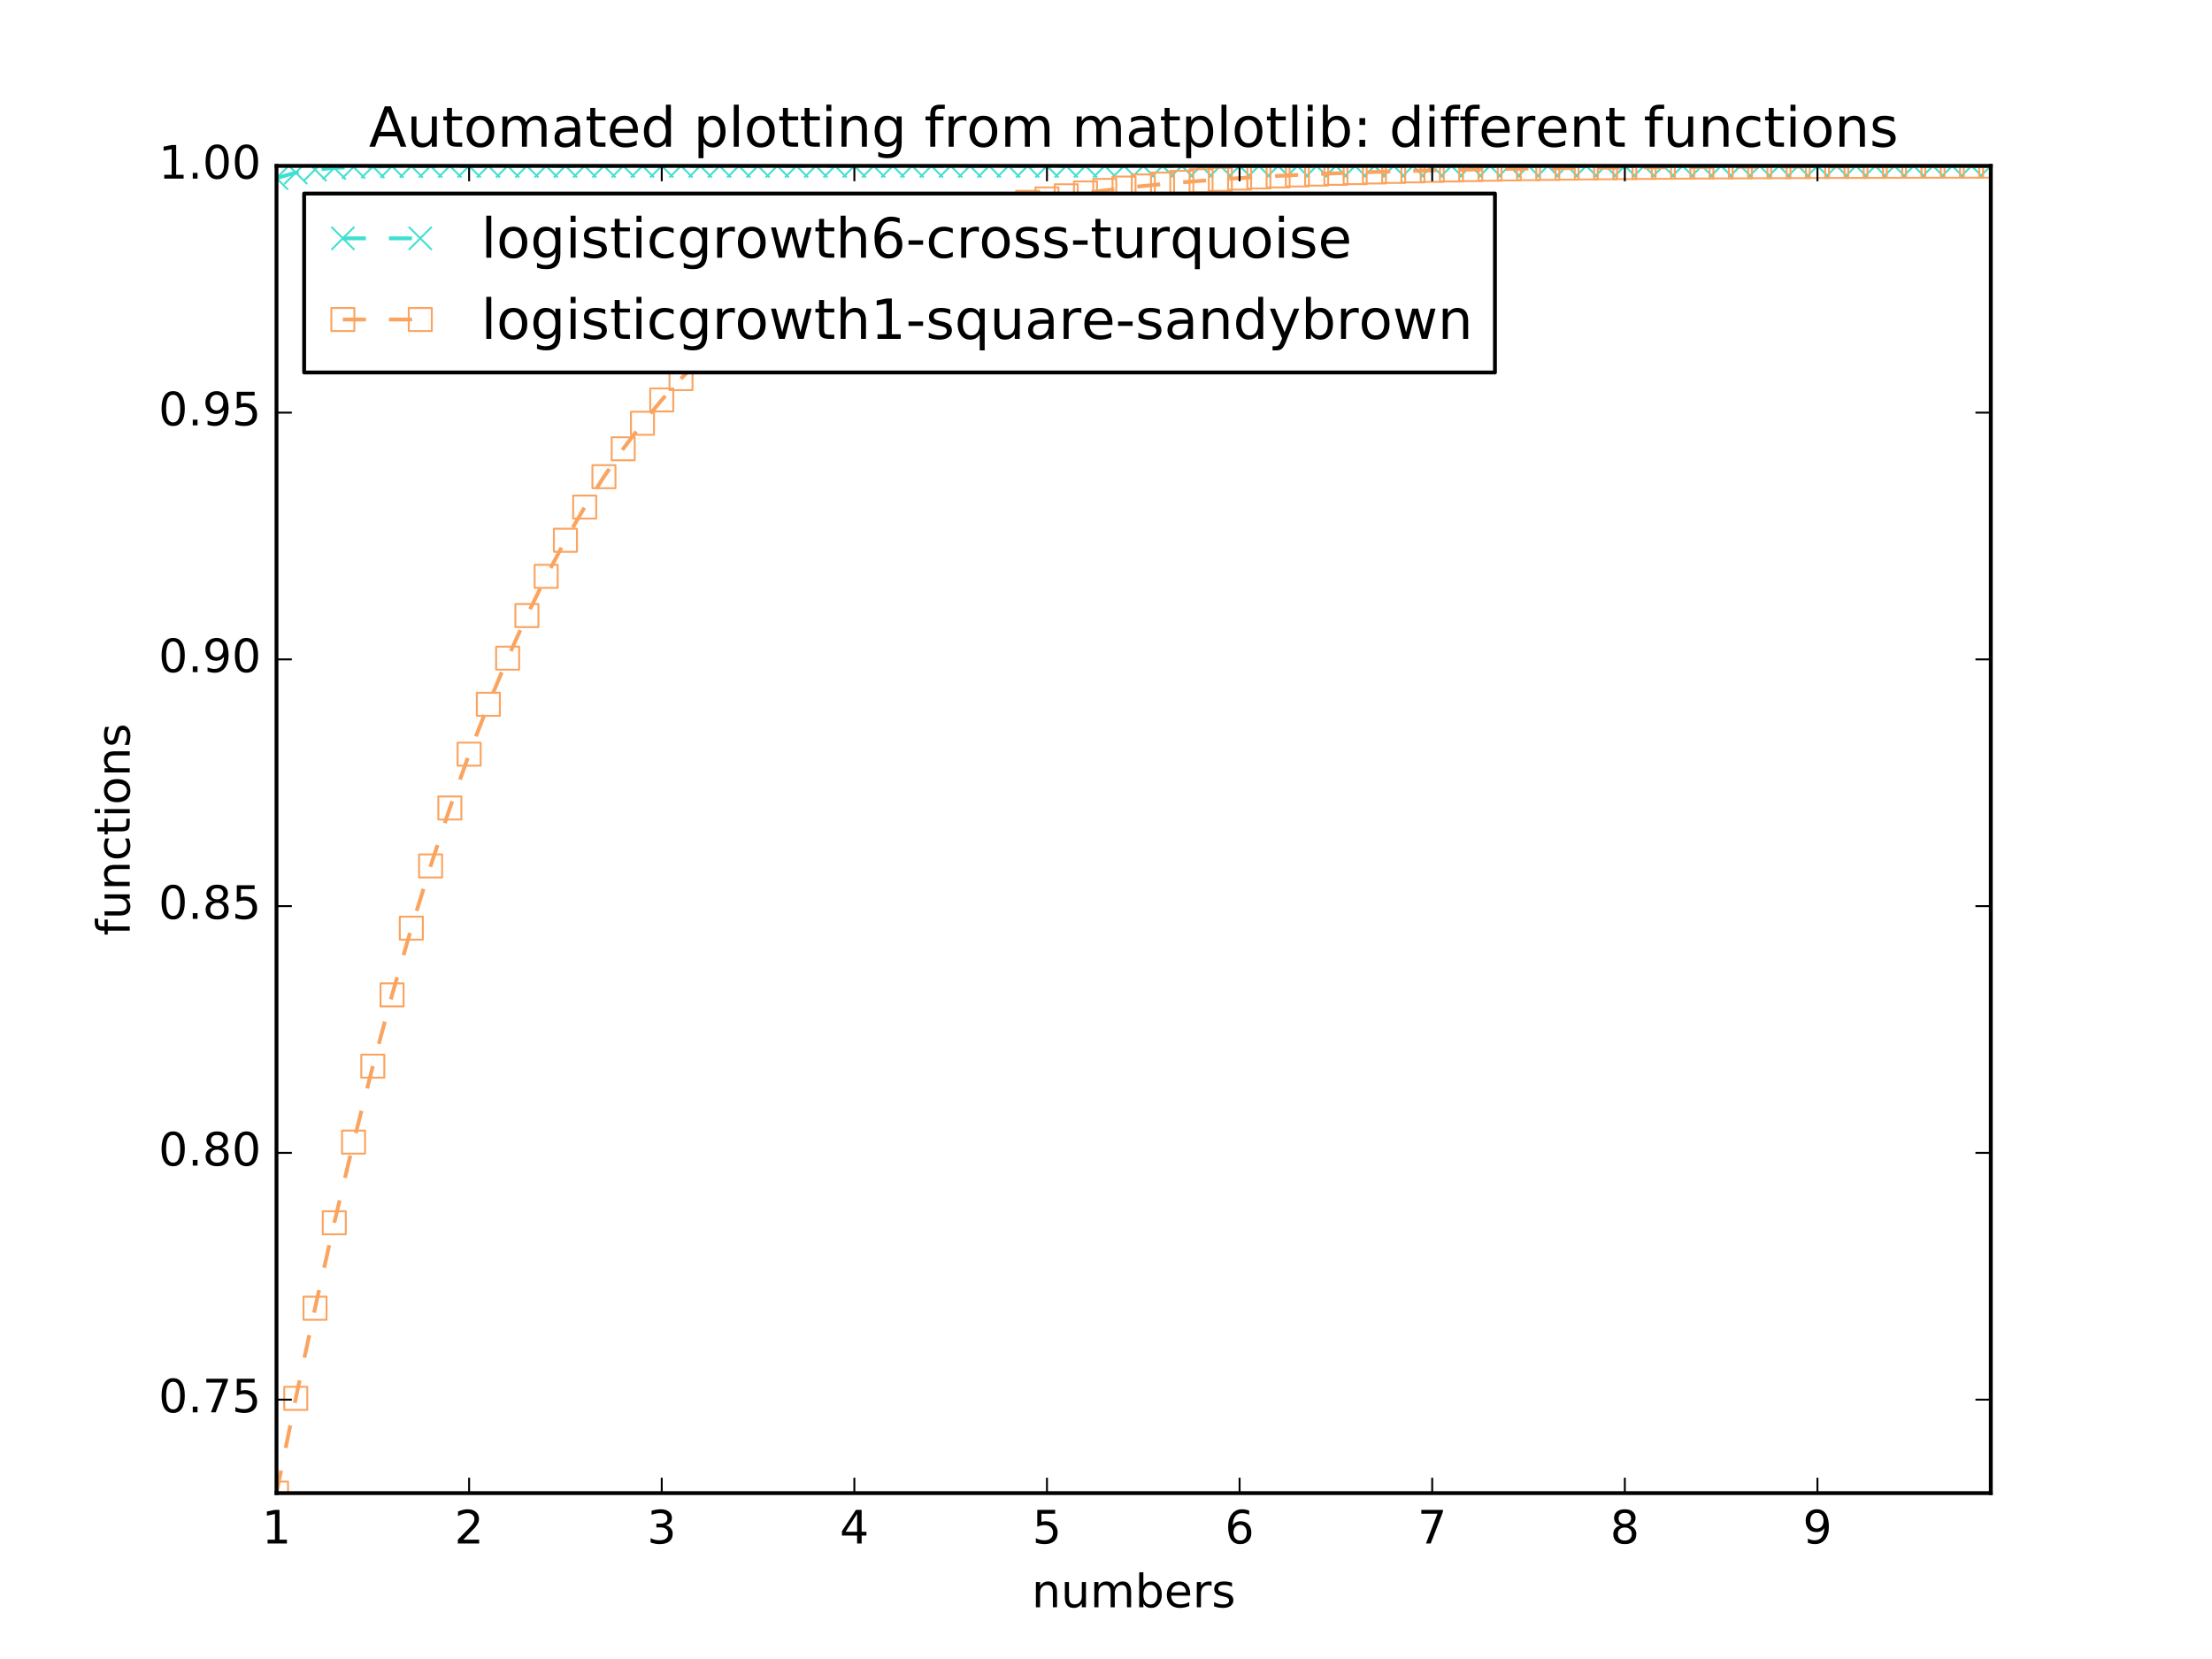 <?xml version="1.0" encoding="utf-8" standalone="no"?>
<!DOCTYPE svg PUBLIC "-//W3C//DTD SVG 1.1//EN"
  "http://www.w3.org/Graphics/SVG/1.1/DTD/svg11.dtd">
<!-- Created with matplotlib (http://matplotlib.org/) -->
<svg height="432pt" version="1.1" viewBox="0 0 576 432" width="576pt" xmlns="http://www.w3.org/2000/svg" xmlns:xlink="http://www.w3.org/1999/xlink">
 <defs>
  <style type="text/css">
*{stroke-linecap:butt;stroke-linejoin:round;stroke-miterlimit:100000;}
  </style>
 </defs>
 <g id="figure_1">
  <g id="patch_1">
   <path d="M 0 432 
L 576 432 
L 576 0 
L 0 0 
z
" style="fill:#ffffff;"/>
  </g>
  <g id="axes_1">
   <g id="patch_2">
    <path d="M 72 388.8 
L 518.4 388.8 
L 518.4 43.2 
L 72 43.2 
z
" style="fill:#ffffff;"/>
   </g>
   <g id="line2d_1">
    <path clip-path="url(#p8f976b2e04)" d="M 72 46.377 
L 77.016 44.946 
L 82.031 44.159 
L 87.047 43.726 
L 92.063 43.489 
L 97.079 43.359 
L 102.094 43.287 
L 107.11 43.248 
L 112.126 43.226 
L 117.142 43.214 
L 122.157 43.208 
L 127.173 43.204 
L 132.189 43.202 
L 137.204 43.201 
L 142.22 43.201 
L 147.236 43.2 
L 152.252 43.2 
L 157.267 43.2 
L 162.283 43.2 
L 167.299 43.2 
L 172.315 43.2 
L 177.33 43.2 
L 182.346 43.2 
L 187.362 43.2 
L 192.378 43.2 
L 197.393 43.2 
L 202.409 43.2 
L 207.425 43.2 
L 212.44 43.2 
L 217.456 43.2 
L 222.472 43.2 
L 227.488 43.2 
L 232.503 43.2 
L 237.519 43.2 
L 242.535 43.2 
L 247.551 43.2 
L 252.566 43.2 
L 257.582 43.2 
L 262.598 43.2 
L 267.613 43.2 
L 272.629 43.2 
L 277.645 43.2 
L 282.661 43.2 
L 287.676 43.2 
L 292.692 43.2 
L 297.708 43.2 
L 302.724 43.2 
L 307.739 43.2 
L 312.755 43.2 
L 317.771 43.2 
L 322.787 43.2 
L 327.802 43.2 
L 332.818 43.2 
L 337.834 43.2 
L 342.849 43.2 
L 347.865 43.2 
L 352.881 43.2 
L 357.897 43.2 
L 362.912 43.2 
L 367.928 43.2 
L 372.944 43.2 
L 377.96 43.2 
L 382.975 43.2 
L 387.991 43.2 
L 393.007 43.2 
L 398.022 43.2 
L 403.038 43.2 
L 408.054 43.2 
L 413.07 43.2 
L 418.085 43.2 
L 423.101 43.2 
L 428.117 43.2 
L 433.133 43.2 
L 438.148 43.2 
L 443.164 43.2 
L 448.18 43.2 
L 453.196 43.2 
L 458.211 43.2 
L 463.227 43.2 
L 468.243 43.2 
L 473.258 43.2 
L 478.274 43.2 
L 483.29 43.2 
L 488.306 43.2 
L 493.321 43.2 
L 498.337 43.2 
L 503.353 43.2 
L 508.369 43.2 
L 513.384 43.2 
L 518.4 43.2 
" style="fill:none;stroke:#40e0d0;stroke-dasharray:6,6;stroke-dashoffset:0.0;"/>
    <defs>
     <path d="M -3 3 
L 3 -3 
M -3 -3 
L 3 3 
" id="m667ebf713c" style="stroke:#40e0d0;stroke-width:0.5;"/>
    </defs>
    <g clip-path="url(#p8f976b2e04)">
     <use style="fill:none;stroke:#40e0d0;stroke-width:0.5;" x="72.0" xlink:href="#m667ebf713c" y="46.377"/>
     <use style="fill:none;stroke:#40e0d0;stroke-width:0.5;" x="77.016" xlink:href="#m667ebf713c" y="44.946"/>
     <use style="fill:none;stroke:#40e0d0;stroke-width:0.5;" x="82.031" xlink:href="#m667ebf713c" y="44.159"/>
     <use style="fill:none;stroke:#40e0d0;stroke-width:0.5;" x="87.047" xlink:href="#m667ebf713c" y="43.726"/>
     <use style="fill:none;stroke:#40e0d0;stroke-width:0.5;" x="92.063" xlink:href="#m667ebf713c" y="43.489"/>
     <use style="fill:none;stroke:#40e0d0;stroke-width:0.5;" x="97.079" xlink:href="#m667ebf713c" y="43.359"/>
     <use style="fill:none;stroke:#40e0d0;stroke-width:0.5;" x="102.094" xlink:href="#m667ebf713c" y="43.287"/>
     <use style="fill:none;stroke:#40e0d0;stroke-width:0.5;" x="107.11" xlink:href="#m667ebf713c" y="43.248"/>
     <use style="fill:none;stroke:#40e0d0;stroke-width:0.5;" x="112.126" xlink:href="#m667ebf713c" y="43.226"/>
     <use style="fill:none;stroke:#40e0d0;stroke-width:0.5;" x="117.142" xlink:href="#m667ebf713c" y="43.214"/>
     <use style="fill:none;stroke:#40e0d0;stroke-width:0.5;" x="122.157" xlink:href="#m667ebf713c" y="43.208"/>
     <use style="fill:none;stroke:#40e0d0;stroke-width:0.5;" x="127.173" xlink:href="#m667ebf713c" y="43.204"/>
     <use style="fill:none;stroke:#40e0d0;stroke-width:0.5;" x="132.189" xlink:href="#m667ebf713c" y="43.202"/>
     <use style="fill:none;stroke:#40e0d0;stroke-width:0.5;" x="137.204" xlink:href="#m667ebf713c" y="43.201"/>
     <use style="fill:none;stroke:#40e0d0;stroke-width:0.5;" x="142.22" xlink:href="#m667ebf713c" y="43.201"/>
     <use style="fill:none;stroke:#40e0d0;stroke-width:0.5;" x="147.236" xlink:href="#m667ebf713c" y="43.2"/>
     <use style="fill:none;stroke:#40e0d0;stroke-width:0.5;" x="152.252" xlink:href="#m667ebf713c" y="43.2"/>
     <use style="fill:none;stroke:#40e0d0;stroke-width:0.5;" x="157.267" xlink:href="#m667ebf713c" y="43.2"/>
     <use style="fill:none;stroke:#40e0d0;stroke-width:0.5;" x="162.283" xlink:href="#m667ebf713c" y="43.2"/>
     <use style="fill:none;stroke:#40e0d0;stroke-width:0.5;" x="167.299" xlink:href="#m667ebf713c" y="43.2"/>
     <use style="fill:none;stroke:#40e0d0;stroke-width:0.5;" x="172.315" xlink:href="#m667ebf713c" y="43.2"/>
     <use style="fill:none;stroke:#40e0d0;stroke-width:0.5;" x="177.33" xlink:href="#m667ebf713c" y="43.2"/>
     <use style="fill:none;stroke:#40e0d0;stroke-width:0.5;" x="182.346" xlink:href="#m667ebf713c" y="43.2"/>
     <use style="fill:none;stroke:#40e0d0;stroke-width:0.5;" x="187.362" xlink:href="#m667ebf713c" y="43.2"/>
     <use style="fill:none;stroke:#40e0d0;stroke-width:0.5;" x="192.378" xlink:href="#m667ebf713c" y="43.2"/>
     <use style="fill:none;stroke:#40e0d0;stroke-width:0.5;" x="197.393" xlink:href="#m667ebf713c" y="43.2"/>
     <use style="fill:none;stroke:#40e0d0;stroke-width:0.5;" x="202.409" xlink:href="#m667ebf713c" y="43.2"/>
     <use style="fill:none;stroke:#40e0d0;stroke-width:0.5;" x="207.425" xlink:href="#m667ebf713c" y="43.2"/>
     <use style="fill:none;stroke:#40e0d0;stroke-width:0.5;" x="212.44" xlink:href="#m667ebf713c" y="43.2"/>
     <use style="fill:none;stroke:#40e0d0;stroke-width:0.5;" x="217.456" xlink:href="#m667ebf713c" y="43.2"/>
     <use style="fill:none;stroke:#40e0d0;stroke-width:0.5;" x="222.472" xlink:href="#m667ebf713c" y="43.2"/>
     <use style="fill:none;stroke:#40e0d0;stroke-width:0.5;" x="227.488" xlink:href="#m667ebf713c" y="43.2"/>
     <use style="fill:none;stroke:#40e0d0;stroke-width:0.5;" x="232.503" xlink:href="#m667ebf713c" y="43.2"/>
     <use style="fill:none;stroke:#40e0d0;stroke-width:0.5;" x="237.519" xlink:href="#m667ebf713c" y="43.2"/>
     <use style="fill:none;stroke:#40e0d0;stroke-width:0.5;" x="242.535" xlink:href="#m667ebf713c" y="43.2"/>
     <use style="fill:none;stroke:#40e0d0;stroke-width:0.5;" x="247.551" xlink:href="#m667ebf713c" y="43.2"/>
     <use style="fill:none;stroke:#40e0d0;stroke-width:0.5;" x="252.566" xlink:href="#m667ebf713c" y="43.2"/>
     <use style="fill:none;stroke:#40e0d0;stroke-width:0.5;" x="257.582" xlink:href="#m667ebf713c" y="43.2"/>
     <use style="fill:none;stroke:#40e0d0;stroke-width:0.5;" x="262.598" xlink:href="#m667ebf713c" y="43.2"/>
     <use style="fill:none;stroke:#40e0d0;stroke-width:0.5;" x="267.613" xlink:href="#m667ebf713c" y="43.2"/>
     <use style="fill:none;stroke:#40e0d0;stroke-width:0.5;" x="272.629" xlink:href="#m667ebf713c" y="43.2"/>
     <use style="fill:none;stroke:#40e0d0;stroke-width:0.5;" x="277.645" xlink:href="#m667ebf713c" y="43.2"/>
     <use style="fill:none;stroke:#40e0d0;stroke-width:0.5;" x="282.661" xlink:href="#m667ebf713c" y="43.2"/>
     <use style="fill:none;stroke:#40e0d0;stroke-width:0.5;" x="287.676" xlink:href="#m667ebf713c" y="43.2"/>
     <use style="fill:none;stroke:#40e0d0;stroke-width:0.5;" x="292.692" xlink:href="#m667ebf713c" y="43.2"/>
     <use style="fill:none;stroke:#40e0d0;stroke-width:0.5;" x="297.708" xlink:href="#m667ebf713c" y="43.2"/>
     <use style="fill:none;stroke:#40e0d0;stroke-width:0.5;" x="302.724" xlink:href="#m667ebf713c" y="43.2"/>
     <use style="fill:none;stroke:#40e0d0;stroke-width:0.5;" x="307.739" xlink:href="#m667ebf713c" y="43.2"/>
     <use style="fill:none;stroke:#40e0d0;stroke-width:0.5;" x="312.755" xlink:href="#m667ebf713c" y="43.2"/>
     <use style="fill:none;stroke:#40e0d0;stroke-width:0.5;" x="317.771" xlink:href="#m667ebf713c" y="43.2"/>
     <use style="fill:none;stroke:#40e0d0;stroke-width:0.5;" x="322.787" xlink:href="#m667ebf713c" y="43.2"/>
     <use style="fill:none;stroke:#40e0d0;stroke-width:0.5;" x="327.802" xlink:href="#m667ebf713c" y="43.2"/>
     <use style="fill:none;stroke:#40e0d0;stroke-width:0.5;" x="332.818" xlink:href="#m667ebf713c" y="43.2"/>
     <use style="fill:none;stroke:#40e0d0;stroke-width:0.5;" x="337.834" xlink:href="#m667ebf713c" y="43.2"/>
     <use style="fill:none;stroke:#40e0d0;stroke-width:0.5;" x="342.849" xlink:href="#m667ebf713c" y="43.2"/>
     <use style="fill:none;stroke:#40e0d0;stroke-width:0.5;" x="347.865" xlink:href="#m667ebf713c" y="43.2"/>
     <use style="fill:none;stroke:#40e0d0;stroke-width:0.5;" x="352.881" xlink:href="#m667ebf713c" y="43.2"/>
     <use style="fill:none;stroke:#40e0d0;stroke-width:0.5;" x="357.897" xlink:href="#m667ebf713c" y="43.2"/>
     <use style="fill:none;stroke:#40e0d0;stroke-width:0.5;" x="362.912" xlink:href="#m667ebf713c" y="43.2"/>
     <use style="fill:none;stroke:#40e0d0;stroke-width:0.5;" x="367.928" xlink:href="#m667ebf713c" y="43.2"/>
     <use style="fill:none;stroke:#40e0d0;stroke-width:0.5;" x="372.944" xlink:href="#m667ebf713c" y="43.2"/>
     <use style="fill:none;stroke:#40e0d0;stroke-width:0.5;" x="377.96" xlink:href="#m667ebf713c" y="43.2"/>
     <use style="fill:none;stroke:#40e0d0;stroke-width:0.5;" x="382.975" xlink:href="#m667ebf713c" y="43.2"/>
     <use style="fill:none;stroke:#40e0d0;stroke-width:0.5;" x="387.991" xlink:href="#m667ebf713c" y="43.2"/>
     <use style="fill:none;stroke:#40e0d0;stroke-width:0.5;" x="393.007" xlink:href="#m667ebf713c" y="43.2"/>
     <use style="fill:none;stroke:#40e0d0;stroke-width:0.5;" x="398.022" xlink:href="#m667ebf713c" y="43.2"/>
     <use style="fill:none;stroke:#40e0d0;stroke-width:0.5;" x="403.038" xlink:href="#m667ebf713c" y="43.2"/>
     <use style="fill:none;stroke:#40e0d0;stroke-width:0.5;" x="408.054" xlink:href="#m667ebf713c" y="43.2"/>
     <use style="fill:none;stroke:#40e0d0;stroke-width:0.5;" x="413.07" xlink:href="#m667ebf713c" y="43.2"/>
     <use style="fill:none;stroke:#40e0d0;stroke-width:0.5;" x="418.085" xlink:href="#m667ebf713c" y="43.2"/>
     <use style="fill:none;stroke:#40e0d0;stroke-width:0.5;" x="423.101" xlink:href="#m667ebf713c" y="43.2"/>
     <use style="fill:none;stroke:#40e0d0;stroke-width:0.5;" x="428.117" xlink:href="#m667ebf713c" y="43.2"/>
     <use style="fill:none;stroke:#40e0d0;stroke-width:0.5;" x="433.133" xlink:href="#m667ebf713c" y="43.2"/>
     <use style="fill:none;stroke:#40e0d0;stroke-width:0.5;" x="438.148" xlink:href="#m667ebf713c" y="43.2"/>
     <use style="fill:none;stroke:#40e0d0;stroke-width:0.5;" x="443.164" xlink:href="#m667ebf713c" y="43.2"/>
     <use style="fill:none;stroke:#40e0d0;stroke-width:0.5;" x="448.18" xlink:href="#m667ebf713c" y="43.2"/>
     <use style="fill:none;stroke:#40e0d0;stroke-width:0.5;" x="453.196" xlink:href="#m667ebf713c" y="43.2"/>
     <use style="fill:none;stroke:#40e0d0;stroke-width:0.5;" x="458.211" xlink:href="#m667ebf713c" y="43.2"/>
     <use style="fill:none;stroke:#40e0d0;stroke-width:0.5;" x="463.227" xlink:href="#m667ebf713c" y="43.2"/>
     <use style="fill:none;stroke:#40e0d0;stroke-width:0.5;" x="468.243" xlink:href="#m667ebf713c" y="43.2"/>
     <use style="fill:none;stroke:#40e0d0;stroke-width:0.5;" x="473.258" xlink:href="#m667ebf713c" y="43.2"/>
     <use style="fill:none;stroke:#40e0d0;stroke-width:0.5;" x="478.274" xlink:href="#m667ebf713c" y="43.2"/>
     <use style="fill:none;stroke:#40e0d0;stroke-width:0.5;" x="483.29" xlink:href="#m667ebf713c" y="43.2"/>
     <use style="fill:none;stroke:#40e0d0;stroke-width:0.5;" x="488.306" xlink:href="#m667ebf713c" y="43.2"/>
     <use style="fill:none;stroke:#40e0d0;stroke-width:0.5;" x="493.321" xlink:href="#m667ebf713c" y="43.2"/>
     <use style="fill:none;stroke:#40e0d0;stroke-width:0.5;" x="498.337" xlink:href="#m667ebf713c" y="43.2"/>
     <use style="fill:none;stroke:#40e0d0;stroke-width:0.5;" x="503.353" xlink:href="#m667ebf713c" y="43.2"/>
     <use style="fill:none;stroke:#40e0d0;stroke-width:0.5;" x="508.369" xlink:href="#m667ebf713c" y="43.2"/>
     <use style="fill:none;stroke:#40e0d0;stroke-width:0.5;" x="513.384" xlink:href="#m667ebf713c" y="43.2"/>
     <use style="fill:none;stroke:#40e0d0;stroke-width:0.5;" x="518.4" xlink:href="#m667ebf713c" y="43.2"/>
    </g>
   </g>
   <g id="line2d_2">
    <path clip-path="url(#p8f976b2e04)" d="M 72 388.8 
L 77.016 364.125 
L 82.031 340.654 
L 87.047 318.41 
L 92.063 297.401 
L 97.079 277.624 
L 102.094 259.063 
L 107.11 241.694 
L 112.126 225.484 
L 117.142 210.394 
L 122.157 196.38 
L 127.173 183.394 
L 132.189 171.383 
L 137.204 160.296 
L 142.22 150.08 
L 147.236 140.681 
L 152.252 132.046 
L 157.267 124.123 
L 162.283 116.864 
L 167.299 110.219 
L 172.315 104.144 
L 177.33 98.594 
L 182.346 93.529 
L 187.362 88.91 
L 192.378 84.701 
L 197.393 80.867 
L 202.409 77.378 
L 207.425 74.204 
L 212.44 71.318 
L 217.456 68.696 
L 222.472 66.313 
L 227.488 64.149 
L 232.503 62.185 
L 237.519 60.403 
L 242.535 58.786 
L 247.551 57.319 
L 252.566 55.988 
L 257.582 54.782 
L 262.598 53.689 
L 267.613 52.698 
L 272.629 51.801 
L 277.645 50.987 
L 282.661 50.25 
L 287.676 49.583 
L 292.692 48.978 
L 297.708 48.43 
L 302.724 47.934 
L 307.739 47.485 
L 312.755 47.079 
L 317.771 46.711 
L 322.787 46.377 
L 327.802 46.076 
L 332.818 45.803 
L 337.834 45.555 
L 342.849 45.332 
L 347.865 45.129 
L 352.881 44.946 
L 357.897 44.78 
L 362.912 44.63 
L 367.928 44.494 
L 372.944 44.371 
L 377.96 44.259 
L 382.975 44.159 
L 387.991 44.068 
L 393.007 43.985 
L 398.022 43.91 
L 403.038 43.843 
L 408.054 43.782 
L 413.07 43.726 
L 418.085 43.676 
L 423.101 43.631 
L 428.117 43.59 
L 433.133 43.553 
L 438.148 43.519 
L 443.164 43.489 
L 448.18 43.461 
L 453.196 43.437 
L 458.211 43.414 
L 463.227 43.394 
L 468.243 43.375 
L 473.258 43.359 
L 478.274 43.343 
L 483.29 43.33 
L 488.306 43.317 
L 493.321 43.306 
L 498.337 43.296 
L 503.353 43.287 
L 508.369 43.279 
L 513.384 43.271 
L 518.4 43.264 
" style="fill:none;stroke:#faa460;stroke-dasharray:6,6;stroke-dashoffset:0.0;"/>
    <defs>
     <path d="M -3 3 
L 3 3 
L 3 -3 
L -3 -3 
z
" id="m9a0638d1b6" style="stroke:#faa460;stroke-linejoin:miter;stroke-width:0.5;"/>
    </defs>
    <g clip-path="url(#p8f976b2e04)">
     <use style="fill:none;stroke:#faa460;stroke-linejoin:miter;stroke-width:0.5;" x="72.0" xlink:href="#m9a0638d1b6" y="388.8"/>
     <use style="fill:none;stroke:#faa460;stroke-linejoin:miter;stroke-width:0.5;" x="77.016" xlink:href="#m9a0638d1b6" y="364.125"/>
     <use style="fill:none;stroke:#faa460;stroke-linejoin:miter;stroke-width:0.5;" x="82.031" xlink:href="#m9a0638d1b6" y="340.654"/>
     <use style="fill:none;stroke:#faa460;stroke-linejoin:miter;stroke-width:0.5;" x="87.047" xlink:href="#m9a0638d1b6" y="318.41"/>
     <use style="fill:none;stroke:#faa460;stroke-linejoin:miter;stroke-width:0.5;" x="92.063" xlink:href="#m9a0638d1b6" y="297.401"/>
     <use style="fill:none;stroke:#faa460;stroke-linejoin:miter;stroke-width:0.5;" x="97.079" xlink:href="#m9a0638d1b6" y="277.624"/>
     <use style="fill:none;stroke:#faa460;stroke-linejoin:miter;stroke-width:0.5;" x="102.094" xlink:href="#m9a0638d1b6" y="259.063"/>
     <use style="fill:none;stroke:#faa460;stroke-linejoin:miter;stroke-width:0.5;" x="107.11" xlink:href="#m9a0638d1b6" y="241.694"/>
     <use style="fill:none;stroke:#faa460;stroke-linejoin:miter;stroke-width:0.5;" x="112.126" xlink:href="#m9a0638d1b6" y="225.484"/>
     <use style="fill:none;stroke:#faa460;stroke-linejoin:miter;stroke-width:0.5;" x="117.142" xlink:href="#m9a0638d1b6" y="210.394"/>
     <use style="fill:none;stroke:#faa460;stroke-linejoin:miter;stroke-width:0.5;" x="122.157" xlink:href="#m9a0638d1b6" y="196.38"/>
     <use style="fill:none;stroke:#faa460;stroke-linejoin:miter;stroke-width:0.5;" x="127.173" xlink:href="#m9a0638d1b6" y="183.394"/>
     <use style="fill:none;stroke:#faa460;stroke-linejoin:miter;stroke-width:0.5;" x="132.189" xlink:href="#m9a0638d1b6" y="171.383"/>
     <use style="fill:none;stroke:#faa460;stroke-linejoin:miter;stroke-width:0.5;" x="137.204" xlink:href="#m9a0638d1b6" y="160.296"/>
     <use style="fill:none;stroke:#faa460;stroke-linejoin:miter;stroke-width:0.5;" x="142.22" xlink:href="#m9a0638d1b6" y="150.08"/>
     <use style="fill:none;stroke:#faa460;stroke-linejoin:miter;stroke-width:0.5;" x="147.236" xlink:href="#m9a0638d1b6" y="140.681"/>
     <use style="fill:none;stroke:#faa460;stroke-linejoin:miter;stroke-width:0.5;" x="152.252" xlink:href="#m9a0638d1b6" y="132.046"/>
     <use style="fill:none;stroke:#faa460;stroke-linejoin:miter;stroke-width:0.5;" x="157.267" xlink:href="#m9a0638d1b6" y="124.123"/>
     <use style="fill:none;stroke:#faa460;stroke-linejoin:miter;stroke-width:0.5;" x="162.283" xlink:href="#m9a0638d1b6" y="116.864"/>
     <use style="fill:none;stroke:#faa460;stroke-linejoin:miter;stroke-width:0.5;" x="167.299" xlink:href="#m9a0638d1b6" y="110.219"/>
     <use style="fill:none;stroke:#faa460;stroke-linejoin:miter;stroke-width:0.5;" x="172.315" xlink:href="#m9a0638d1b6" y="104.144"/>
     <use style="fill:none;stroke:#faa460;stroke-linejoin:miter;stroke-width:0.5;" x="177.33" xlink:href="#m9a0638d1b6" y="98.594"/>
     <use style="fill:none;stroke:#faa460;stroke-linejoin:miter;stroke-width:0.5;" x="182.346" xlink:href="#m9a0638d1b6" y="93.529"/>
     <use style="fill:none;stroke:#faa460;stroke-linejoin:miter;stroke-width:0.5;" x="187.362" xlink:href="#m9a0638d1b6" y="88.91"/>
     <use style="fill:none;stroke:#faa460;stroke-linejoin:miter;stroke-width:0.5;" x="192.378" xlink:href="#m9a0638d1b6" y="84.701"/>
     <use style="fill:none;stroke:#faa460;stroke-linejoin:miter;stroke-width:0.5;" x="197.393" xlink:href="#m9a0638d1b6" y="80.867"/>
     <use style="fill:none;stroke:#faa460;stroke-linejoin:miter;stroke-width:0.5;" x="202.409" xlink:href="#m9a0638d1b6" y="77.378"/>
     <use style="fill:none;stroke:#faa460;stroke-linejoin:miter;stroke-width:0.5;" x="207.425" xlink:href="#m9a0638d1b6" y="74.204"/>
     <use style="fill:none;stroke:#faa460;stroke-linejoin:miter;stroke-width:0.5;" x="212.44" xlink:href="#m9a0638d1b6" y="71.318"/>
     <use style="fill:none;stroke:#faa460;stroke-linejoin:miter;stroke-width:0.5;" x="217.456" xlink:href="#m9a0638d1b6" y="68.696"/>
     <use style="fill:none;stroke:#faa460;stroke-linejoin:miter;stroke-width:0.5;" x="222.472" xlink:href="#m9a0638d1b6" y="66.313"/>
     <use style="fill:none;stroke:#faa460;stroke-linejoin:miter;stroke-width:0.5;" x="227.488" xlink:href="#m9a0638d1b6" y="64.149"/>
     <use style="fill:none;stroke:#faa460;stroke-linejoin:miter;stroke-width:0.5;" x="232.503" xlink:href="#m9a0638d1b6" y="62.185"/>
     <use style="fill:none;stroke:#faa460;stroke-linejoin:miter;stroke-width:0.5;" x="237.519" xlink:href="#m9a0638d1b6" y="60.403"/>
     <use style="fill:none;stroke:#faa460;stroke-linejoin:miter;stroke-width:0.5;" x="242.535" xlink:href="#m9a0638d1b6" y="58.786"/>
     <use style="fill:none;stroke:#faa460;stroke-linejoin:miter;stroke-width:0.5;" x="247.551" xlink:href="#m9a0638d1b6" y="57.319"/>
     <use style="fill:none;stroke:#faa460;stroke-linejoin:miter;stroke-width:0.5;" x="252.566" xlink:href="#m9a0638d1b6" y="55.988"/>
     <use style="fill:none;stroke:#faa460;stroke-linejoin:miter;stroke-width:0.5;" x="257.582" xlink:href="#m9a0638d1b6" y="54.782"/>
     <use style="fill:none;stroke:#faa460;stroke-linejoin:miter;stroke-width:0.5;" x="262.598" xlink:href="#m9a0638d1b6" y="53.689"/>
     <use style="fill:none;stroke:#faa460;stroke-linejoin:miter;stroke-width:0.5;" x="267.613" xlink:href="#m9a0638d1b6" y="52.698"/>
     <use style="fill:none;stroke:#faa460;stroke-linejoin:miter;stroke-width:0.5;" x="272.629" xlink:href="#m9a0638d1b6" y="51.801"/>
     <use style="fill:none;stroke:#faa460;stroke-linejoin:miter;stroke-width:0.5;" x="277.645" xlink:href="#m9a0638d1b6" y="50.987"/>
     <use style="fill:none;stroke:#faa460;stroke-linejoin:miter;stroke-width:0.5;" x="282.661" xlink:href="#m9a0638d1b6" y="50.25"/>
     <use style="fill:none;stroke:#faa460;stroke-linejoin:miter;stroke-width:0.5;" x="287.676" xlink:href="#m9a0638d1b6" y="49.583"/>
     <use style="fill:none;stroke:#faa460;stroke-linejoin:miter;stroke-width:0.5;" x="292.692" xlink:href="#m9a0638d1b6" y="48.978"/>
     <use style="fill:none;stroke:#faa460;stroke-linejoin:miter;stroke-width:0.5;" x="297.708" xlink:href="#m9a0638d1b6" y="48.43"/>
     <use style="fill:none;stroke:#faa460;stroke-linejoin:miter;stroke-width:0.5;" x="302.724" xlink:href="#m9a0638d1b6" y="47.934"/>
     <use style="fill:none;stroke:#faa460;stroke-linejoin:miter;stroke-width:0.5;" x="307.739" xlink:href="#m9a0638d1b6" y="47.485"/>
     <use style="fill:none;stroke:#faa460;stroke-linejoin:miter;stroke-width:0.5;" x="312.755" xlink:href="#m9a0638d1b6" y="47.079"/>
     <use style="fill:none;stroke:#faa460;stroke-linejoin:miter;stroke-width:0.5;" x="317.771" xlink:href="#m9a0638d1b6" y="46.711"/>
     <use style="fill:none;stroke:#faa460;stroke-linejoin:miter;stroke-width:0.5;" x="322.787" xlink:href="#m9a0638d1b6" y="46.377"/>
     <use style="fill:none;stroke:#faa460;stroke-linejoin:miter;stroke-width:0.5;" x="327.802" xlink:href="#m9a0638d1b6" y="46.076"/>
     <use style="fill:none;stroke:#faa460;stroke-linejoin:miter;stroke-width:0.5;" x="332.818" xlink:href="#m9a0638d1b6" y="45.803"/>
     <use style="fill:none;stroke:#faa460;stroke-linejoin:miter;stroke-width:0.5;" x="337.834" xlink:href="#m9a0638d1b6" y="45.555"/>
     <use style="fill:none;stroke:#faa460;stroke-linejoin:miter;stroke-width:0.5;" x="342.849" xlink:href="#m9a0638d1b6" y="45.332"/>
     <use style="fill:none;stroke:#faa460;stroke-linejoin:miter;stroke-width:0.5;" x="347.865" xlink:href="#m9a0638d1b6" y="45.129"/>
     <use style="fill:none;stroke:#faa460;stroke-linejoin:miter;stroke-width:0.5;" x="352.881" xlink:href="#m9a0638d1b6" y="44.946"/>
     <use style="fill:none;stroke:#faa460;stroke-linejoin:miter;stroke-width:0.5;" x="357.897" xlink:href="#m9a0638d1b6" y="44.78"/>
     <use style="fill:none;stroke:#faa460;stroke-linejoin:miter;stroke-width:0.5;" x="362.912" xlink:href="#m9a0638d1b6" y="44.63"/>
     <use style="fill:none;stroke:#faa460;stroke-linejoin:miter;stroke-width:0.5;" x="367.928" xlink:href="#m9a0638d1b6" y="44.494"/>
     <use style="fill:none;stroke:#faa460;stroke-linejoin:miter;stroke-width:0.5;" x="372.944" xlink:href="#m9a0638d1b6" y="44.371"/>
     <use style="fill:none;stroke:#faa460;stroke-linejoin:miter;stroke-width:0.5;" x="377.96" xlink:href="#m9a0638d1b6" y="44.259"/>
     <use style="fill:none;stroke:#faa460;stroke-linejoin:miter;stroke-width:0.5;" x="382.975" xlink:href="#m9a0638d1b6" y="44.159"/>
     <use style="fill:none;stroke:#faa460;stroke-linejoin:miter;stroke-width:0.5;" x="387.991" xlink:href="#m9a0638d1b6" y="44.068"/>
     <use style="fill:none;stroke:#faa460;stroke-linejoin:miter;stroke-width:0.5;" x="393.007" xlink:href="#m9a0638d1b6" y="43.985"/>
     <use style="fill:none;stroke:#faa460;stroke-linejoin:miter;stroke-width:0.5;" x="398.022" xlink:href="#m9a0638d1b6" y="43.91"/>
     <use style="fill:none;stroke:#faa460;stroke-linejoin:miter;stroke-width:0.5;" x="403.038" xlink:href="#m9a0638d1b6" y="43.843"/>
     <use style="fill:none;stroke:#faa460;stroke-linejoin:miter;stroke-width:0.5;" x="408.054" xlink:href="#m9a0638d1b6" y="43.782"/>
     <use style="fill:none;stroke:#faa460;stroke-linejoin:miter;stroke-width:0.5;" x="413.07" xlink:href="#m9a0638d1b6" y="43.726"/>
     <use style="fill:none;stroke:#faa460;stroke-linejoin:miter;stroke-width:0.5;" x="418.085" xlink:href="#m9a0638d1b6" y="43.676"/>
     <use style="fill:none;stroke:#faa460;stroke-linejoin:miter;stroke-width:0.5;" x="423.101" xlink:href="#m9a0638d1b6" y="43.631"/>
     <use style="fill:none;stroke:#faa460;stroke-linejoin:miter;stroke-width:0.5;" x="428.117" xlink:href="#m9a0638d1b6" y="43.59"/>
     <use style="fill:none;stroke:#faa460;stroke-linejoin:miter;stroke-width:0.5;" x="433.133" xlink:href="#m9a0638d1b6" y="43.553"/>
     <use style="fill:none;stroke:#faa460;stroke-linejoin:miter;stroke-width:0.5;" x="438.148" xlink:href="#m9a0638d1b6" y="43.519"/>
     <use style="fill:none;stroke:#faa460;stroke-linejoin:miter;stroke-width:0.5;" x="443.164" xlink:href="#m9a0638d1b6" y="43.489"/>
     <use style="fill:none;stroke:#faa460;stroke-linejoin:miter;stroke-width:0.5;" x="448.18" xlink:href="#m9a0638d1b6" y="43.461"/>
     <use style="fill:none;stroke:#faa460;stroke-linejoin:miter;stroke-width:0.5;" x="453.196" xlink:href="#m9a0638d1b6" y="43.437"/>
     <use style="fill:none;stroke:#faa460;stroke-linejoin:miter;stroke-width:0.5;" x="458.211" xlink:href="#m9a0638d1b6" y="43.414"/>
     <use style="fill:none;stroke:#faa460;stroke-linejoin:miter;stroke-width:0.5;" x="463.227" xlink:href="#m9a0638d1b6" y="43.394"/>
     <use style="fill:none;stroke:#faa460;stroke-linejoin:miter;stroke-width:0.5;" x="468.243" xlink:href="#m9a0638d1b6" y="43.375"/>
     <use style="fill:none;stroke:#faa460;stroke-linejoin:miter;stroke-width:0.5;" x="473.258" xlink:href="#m9a0638d1b6" y="43.359"/>
     <use style="fill:none;stroke:#faa460;stroke-linejoin:miter;stroke-width:0.5;" x="478.274" xlink:href="#m9a0638d1b6" y="43.343"/>
     <use style="fill:none;stroke:#faa460;stroke-linejoin:miter;stroke-width:0.5;" x="483.29" xlink:href="#m9a0638d1b6" y="43.33"/>
     <use style="fill:none;stroke:#faa460;stroke-linejoin:miter;stroke-width:0.5;" x="488.306" xlink:href="#m9a0638d1b6" y="43.317"/>
     <use style="fill:none;stroke:#faa460;stroke-linejoin:miter;stroke-width:0.5;" x="493.321" xlink:href="#m9a0638d1b6" y="43.306"/>
     <use style="fill:none;stroke:#faa460;stroke-linejoin:miter;stroke-width:0.5;" x="498.337" xlink:href="#m9a0638d1b6" y="43.296"/>
     <use style="fill:none;stroke:#faa460;stroke-linejoin:miter;stroke-width:0.5;" x="503.353" xlink:href="#m9a0638d1b6" y="43.287"/>
     <use style="fill:none;stroke:#faa460;stroke-linejoin:miter;stroke-width:0.5;" x="508.369" xlink:href="#m9a0638d1b6" y="43.279"/>
     <use style="fill:none;stroke:#faa460;stroke-linejoin:miter;stroke-width:0.5;" x="513.384" xlink:href="#m9a0638d1b6" y="43.271"/>
     <use style="fill:none;stroke:#faa460;stroke-linejoin:miter;stroke-width:0.5;" x="518.4" xlink:href="#m9a0638d1b6" y="43.264"/>
    </g>
   </g>
   <g id="patch_3">
    <path d="M 72 43.2 
L 518.4 43.2 
" style="fill:none;stroke:#000000;stroke-linecap:square;stroke-linejoin:miter;"/>
   </g>
   <g id="patch_4">
    <path d="M 518.4 388.8 
L 518.4 43.2 
" style="fill:none;stroke:#000000;stroke-linecap:square;stroke-linejoin:miter;"/>
   </g>
   <g id="patch_5">
    <path d="M 72 388.8 
L 518.4 388.8 
" style="fill:none;stroke:#000000;stroke-linecap:square;stroke-linejoin:miter;"/>
   </g>
   <g id="patch_6">
    <path d="M 72 388.8 
L 72 43.2 
" style="fill:none;stroke:#000000;stroke-linecap:square;stroke-linejoin:miter;"/>
   </g>
   <g id="matplotlib.axis_1">
    <g id="xtick_1">
     <g id="line2d_3">
      <defs>
       <path d="M 0 0 
L 0 -4 
" id="me313667581" style="stroke:#000000;stroke-width:0.5;"/>
      </defs>
      <g>
       <use style="stroke:#000000;stroke-width:0.5;" x="72.0" xlink:href="#me313667581" y="388.8"/>
      </g>
     </g>
     <g id="line2d_4">
      <defs>
       <path d="M 0 0 
L 0 4 
" id="ma790b02f0a" style="stroke:#000000;stroke-width:0.5;"/>
      </defs>
      <g>
       <use style="stroke:#000000;stroke-width:0.5;" x="72.0" xlink:href="#ma790b02f0a" y="43.2"/>
      </g>
     </g>
     <g id="text_1">
      <!-- 1 -->
      <defs>
       <path d="M 12.406 8.297 
L 28.516 8.297 
L 28.516 63.922 
L 10.984 60.406 
L 10.984 69.391 
L 28.422 72.906 
L 38.281 72.906 
L 38.281 8.297 
L 54.391 8.297 
L 54.391 0 
L 12.406 0 
z
" id="BitstreamVeraSans-Roman-31"/>
      </defs>
      <g transform="translate(68.183 401.918)scale(0.12 -0.12)">
       <use xlink:href="#BitstreamVeraSans-Roman-31"/>
      </g>
     </g>
    </g>
    <g id="xtick_2">
     <g id="line2d_5">
      <g>
       <use style="stroke:#000000;stroke-width:0.5;" x="122.157" xlink:href="#me313667581" y="388.8"/>
      </g>
     </g>
     <g id="line2d_6">
      <g>
       <use style="stroke:#000000;stroke-width:0.5;" x="122.157" xlink:href="#ma790b02f0a" y="43.2"/>
      </g>
     </g>
     <g id="text_2">
      <!-- 2 -->
      <defs>
       <path d="M 19.188 8.297 
L 53.609 8.297 
L 53.609 0 
L 7.328 0 
L 7.328 8.297 
Q 12.938 14.109 22.625 23.891 
Q 32.328 33.688 34.812 36.531 
Q 39.547 41.844 41.422 45.531 
Q 43.312 49.219 43.312 52.781 
Q 43.312 58.594 39.234 62.25 
Q 35.156 65.922 28.609 65.922 
Q 23.969 65.922 18.812 64.312 
Q 13.672 62.703 7.812 59.422 
L 7.812 69.391 
Q 13.766 71.781 18.938 73 
Q 24.125 74.219 28.422 74.219 
Q 39.75 74.219 46.484 68.547 
Q 53.219 62.891 53.219 53.422 
Q 53.219 48.922 51.531 44.891 
Q 49.859 40.875 45.406 35.406 
Q 44.188 33.984 37.641 27.219 
Q 31.109 20.453 19.188 8.297 
" id="BitstreamVeraSans-Roman-32"/>
      </defs>
      <g transform="translate(118.34 401.918)scale(0.12 -0.12)">
       <use xlink:href="#BitstreamVeraSans-Roman-32"/>
      </g>
     </g>
    </g>
    <g id="xtick_3">
     <g id="line2d_7">
      <g>
       <use style="stroke:#000000;stroke-width:0.5;" x="172.315" xlink:href="#me313667581" y="388.8"/>
      </g>
     </g>
     <g id="line2d_8">
      <g>
       <use style="stroke:#000000;stroke-width:0.5;" x="172.315" xlink:href="#ma790b02f0a" y="43.2"/>
      </g>
     </g>
     <g id="text_3">
      <!-- 3 -->
      <defs>
       <path d="M 40.578 39.312 
Q 47.656 37.797 51.625 33 
Q 55.609 28.219 55.609 21.188 
Q 55.609 10.406 48.188 4.484 
Q 40.766 -1.422 27.094 -1.422 
Q 22.516 -1.422 17.656 -0.516 
Q 12.797 0.391 7.625 2.203 
L 7.625 11.719 
Q 11.719 9.328 16.594 8.109 
Q 21.484 6.891 26.812 6.891 
Q 36.078 6.891 40.938 10.547 
Q 45.797 14.203 45.797 21.188 
Q 45.797 27.641 41.281 31.266 
Q 36.766 34.906 28.719 34.906 
L 20.219 34.906 
L 20.219 43.016 
L 29.109 43.016 
Q 36.375 43.016 40.234 45.922 
Q 44.094 48.828 44.094 54.297 
Q 44.094 59.906 40.109 62.906 
Q 36.141 65.922 28.719 65.922 
Q 24.656 65.922 20.016 65.031 
Q 15.375 64.156 9.812 62.312 
L 9.812 71.094 
Q 15.438 72.656 20.344 73.438 
Q 25.25 74.219 29.594 74.219 
Q 40.828 74.219 47.359 69.109 
Q 53.906 64.016 53.906 55.328 
Q 53.906 49.266 50.438 45.094 
Q 46.969 40.922 40.578 39.312 
" id="BitstreamVeraSans-Roman-33"/>
      </defs>
      <g transform="translate(168.497 401.918)scale(0.12 -0.12)">
       <use xlink:href="#BitstreamVeraSans-Roman-33"/>
      </g>
     </g>
    </g>
    <g id="xtick_4">
     <g id="line2d_9">
      <g>
       <use style="stroke:#000000;stroke-width:0.5;" x="222.472" xlink:href="#me313667581" y="388.8"/>
      </g>
     </g>
     <g id="line2d_10">
      <g>
       <use style="stroke:#000000;stroke-width:0.5;" x="222.472" xlink:href="#ma790b02f0a" y="43.2"/>
      </g>
     </g>
     <g id="text_4">
      <!-- 4 -->
      <defs>
       <path d="M 37.797 64.312 
L 12.891 25.391 
L 37.797 25.391 
z
M 35.203 72.906 
L 47.609 72.906 
L 47.609 25.391 
L 58.016 25.391 
L 58.016 17.188 
L 47.609 17.188 
L 47.609 0 
L 37.797 0 
L 37.797 17.188 
L 4.891 17.188 
L 4.891 26.703 
z
" id="BitstreamVeraSans-Roman-34"/>
      </defs>
      <g transform="translate(218.654 401.918)scale(0.12 -0.12)">
       <use xlink:href="#BitstreamVeraSans-Roman-34"/>
      </g>
     </g>
    </g>
    <g id="xtick_5">
     <g id="line2d_11">
      <g>
       <use style="stroke:#000000;stroke-width:0.5;" x="272.629" xlink:href="#me313667581" y="388.8"/>
      </g>
     </g>
     <g id="line2d_12">
      <g>
       <use style="stroke:#000000;stroke-width:0.5;" x="272.629" xlink:href="#ma790b02f0a" y="43.2"/>
      </g>
     </g>
     <g id="text_5">
      <!-- 5 -->
      <defs>
       <path d="M 10.797 72.906 
L 49.516 72.906 
L 49.516 64.594 
L 19.828 64.594 
L 19.828 46.734 
Q 21.969 47.469 24.109 47.828 
Q 26.266 48.188 28.422 48.188 
Q 40.625 48.188 47.75 41.5 
Q 54.891 34.812 54.891 23.391 
Q 54.891 11.625 47.562 5.094 
Q 40.234 -1.422 26.906 -1.422 
Q 22.312 -1.422 17.547 -0.641 
Q 12.797 0.141 7.719 1.703 
L 7.719 11.625 
Q 12.109 9.234 16.797 8.062 
Q 21.484 6.891 26.703 6.891 
Q 35.156 6.891 40.078 11.328 
Q 45.016 15.766 45.016 23.391 
Q 45.016 31 40.078 35.438 
Q 35.156 39.891 26.703 39.891 
Q 22.75 39.891 18.812 39.016 
Q 14.891 38.141 10.797 36.281 
z
" id="BitstreamVeraSans-Roman-35"/>
      </defs>
      <g transform="translate(268.812 401.918)scale(0.12 -0.12)">
       <use xlink:href="#BitstreamVeraSans-Roman-35"/>
      </g>
     </g>
    </g>
    <g id="xtick_6">
     <g id="line2d_13">
      <g>
       <use style="stroke:#000000;stroke-width:0.5;" x="322.787" xlink:href="#me313667581" y="388.8"/>
      </g>
     </g>
     <g id="line2d_14">
      <g>
       <use style="stroke:#000000;stroke-width:0.5;" x="322.787" xlink:href="#ma790b02f0a" y="43.2"/>
      </g>
     </g>
     <g id="text_6">
      <!-- 6 -->
      <defs>
       <path d="M 33.016 40.375 
Q 26.375 40.375 22.484 35.828 
Q 18.609 31.297 18.609 23.391 
Q 18.609 15.531 22.484 10.953 
Q 26.375 6.391 33.016 6.391 
Q 39.656 6.391 43.531 10.953 
Q 47.406 15.531 47.406 23.391 
Q 47.406 31.297 43.531 35.828 
Q 39.656 40.375 33.016 40.375 
M 52.594 71.297 
L 52.594 62.312 
Q 48.875 64.062 45.094 64.984 
Q 41.312 65.922 37.594 65.922 
Q 27.828 65.922 22.672 59.328 
Q 17.531 52.734 16.797 39.406 
Q 19.672 43.656 24.016 45.922 
Q 28.375 48.188 33.594 48.188 
Q 44.578 48.188 50.953 41.516 
Q 57.328 34.859 57.328 23.391 
Q 57.328 12.156 50.688 5.359 
Q 44.047 -1.422 33.016 -1.422 
Q 20.359 -1.422 13.672 8.266 
Q 6.984 17.969 6.984 36.375 
Q 6.984 53.656 15.188 63.938 
Q 23.391 74.219 37.203 74.219 
Q 40.922 74.219 44.703 73.484 
Q 48.484 72.75 52.594 71.297 
" id="BitstreamVeraSans-Roman-36"/>
      </defs>
      <g transform="translate(318.969 401.918)scale(0.12 -0.12)">
       <use xlink:href="#BitstreamVeraSans-Roman-36"/>
      </g>
     </g>
    </g>
    <g id="xtick_7">
     <g id="line2d_15">
      <g>
       <use style="stroke:#000000;stroke-width:0.5;" x="372.944" xlink:href="#me313667581" y="388.8"/>
      </g>
     </g>
     <g id="line2d_16">
      <g>
       <use style="stroke:#000000;stroke-width:0.5;" x="372.944" xlink:href="#ma790b02f0a" y="43.2"/>
      </g>
     </g>
     <g id="text_7">
      <!-- 7 -->
      <defs>
       <path d="M 8.203 72.906 
L 55.078 72.906 
L 55.078 68.703 
L 28.609 0 
L 18.312 0 
L 43.219 64.594 
L 8.203 64.594 
z
" id="BitstreamVeraSans-Roman-37"/>
      </defs>
      <g transform="translate(369.126 401.918)scale(0.12 -0.12)">
       <use xlink:href="#BitstreamVeraSans-Roman-37"/>
      </g>
     </g>
    </g>
    <g id="xtick_8">
     <g id="line2d_17">
      <g>
       <use style="stroke:#000000;stroke-width:0.5;" x="423.101" xlink:href="#me313667581" y="388.8"/>
      </g>
     </g>
     <g id="line2d_18">
      <g>
       <use style="stroke:#000000;stroke-width:0.5;" x="423.101" xlink:href="#ma790b02f0a" y="43.2"/>
      </g>
     </g>
     <g id="text_8">
      <!-- 8 -->
      <defs>
       <path d="M 31.781 34.625 
Q 24.75 34.625 20.719 30.859 
Q 16.703 27.094 16.703 20.516 
Q 16.703 13.922 20.719 10.156 
Q 24.75 6.391 31.781 6.391 
Q 38.812 6.391 42.859 10.172 
Q 46.922 13.969 46.922 20.516 
Q 46.922 27.094 42.891 30.859 
Q 38.875 34.625 31.781 34.625 
M 21.922 38.812 
Q 15.578 40.375 12.031 44.719 
Q 8.5 49.078 8.5 55.328 
Q 8.5 64.062 14.719 69.141 
Q 20.953 74.219 31.781 74.219 
Q 42.672 74.219 48.875 69.141 
Q 55.078 64.062 55.078 55.328 
Q 55.078 49.078 51.531 44.719 
Q 48 40.375 41.703 38.812 
Q 48.828 37.156 52.797 32.312 
Q 56.781 27.484 56.781 20.516 
Q 56.781 9.906 50.312 4.234 
Q 43.844 -1.422 31.781 -1.422 
Q 19.734 -1.422 13.25 4.234 
Q 6.781 9.906 6.781 20.516 
Q 6.781 27.484 10.781 32.312 
Q 14.797 37.156 21.922 38.812 
M 18.312 54.391 
Q 18.312 48.734 21.844 45.562 
Q 25.391 42.391 31.781 42.391 
Q 38.141 42.391 41.719 45.562 
Q 45.312 48.734 45.312 54.391 
Q 45.312 60.062 41.719 63.234 
Q 38.141 66.406 31.781 66.406 
Q 25.391 66.406 21.844 63.234 
Q 18.312 60.062 18.312 54.391 
" id="BitstreamVeraSans-Roman-38"/>
      </defs>
      <g transform="translate(419.284 401.918)scale(0.12 -0.12)">
       <use xlink:href="#BitstreamVeraSans-Roman-38"/>
      </g>
     </g>
    </g>
    <g id="xtick_9">
     <g id="line2d_19">
      <g>
       <use style="stroke:#000000;stroke-width:0.5;" x="473.258" xlink:href="#me313667581" y="388.8"/>
      </g>
     </g>
     <g id="line2d_20">
      <g>
       <use style="stroke:#000000;stroke-width:0.5;" x="473.258" xlink:href="#ma790b02f0a" y="43.2"/>
      </g>
     </g>
     <g id="text_9">
      <!-- 9 -->
      <defs>
       <path d="M 10.984 1.516 
L 10.984 10.5 
Q 14.703 8.734 18.5 7.812 
Q 22.312 6.891 25.984 6.891 
Q 35.75 6.891 40.891 13.453 
Q 46.047 20.016 46.781 33.406 
Q 43.953 29.203 39.594 26.953 
Q 35.25 24.703 29.984 24.703 
Q 19.047 24.703 12.672 31.312 
Q 6.297 37.938 6.297 49.422 
Q 6.297 60.641 12.938 67.422 
Q 19.578 74.219 30.609 74.219 
Q 43.266 74.219 49.922 64.516 
Q 56.594 54.828 56.594 36.375 
Q 56.594 19.141 48.406 8.859 
Q 40.234 -1.422 26.422 -1.422 
Q 22.703 -1.422 18.891 -0.688 
Q 15.094 0.047 10.984 1.516 
M 30.609 32.422 
Q 37.25 32.422 41.125 36.953 
Q 45.016 41.5 45.016 49.422 
Q 45.016 57.281 41.125 61.844 
Q 37.25 66.406 30.609 66.406 
Q 23.969 66.406 20.094 61.844 
Q 16.219 57.281 16.219 49.422 
Q 16.219 41.5 20.094 36.953 
Q 23.969 32.422 30.609 32.422 
" id="BitstreamVeraSans-Roman-39"/>
      </defs>
      <g transform="translate(469.441 401.918)scale(0.12 -0.12)">
       <use xlink:href="#BitstreamVeraSans-Roman-39"/>
      </g>
     </g>
    </g>
    <g id="text_10">
     <!-- numbers -->
     <defs>
      <path d="M 54.891 33.016 
L 54.891 0 
L 45.906 0 
L 45.906 32.719 
Q 45.906 40.484 42.875 44.328 
Q 39.844 48.188 33.797 48.188 
Q 26.516 48.188 22.312 43.547 
Q 18.109 38.922 18.109 30.906 
L 18.109 0 
L 9.078 0 
L 9.078 54.688 
L 18.109 54.688 
L 18.109 46.188 
Q 21.344 51.125 25.703 53.562 
Q 30.078 56 35.797 56 
Q 45.219 56 50.047 50.172 
Q 54.891 44.344 54.891 33.016 
" id="BitstreamVeraSans-Roman-6e"/>
      <path d="M 52 44.188 
Q 55.375 50.25 60.062 53.125 
Q 64.75 56 71.094 56 
Q 79.641 56 84.281 50.016 
Q 88.922 44.047 88.922 33.016 
L 88.922 0 
L 79.891 0 
L 79.891 32.719 
Q 79.891 40.578 77.094 44.375 
Q 74.312 48.188 68.609 48.188 
Q 61.625 48.188 57.562 43.547 
Q 53.516 38.922 53.516 30.906 
L 53.516 0 
L 44.484 0 
L 44.484 32.719 
Q 44.484 40.625 41.703 44.406 
Q 38.922 48.188 33.109 48.188 
Q 26.219 48.188 22.156 43.531 
Q 18.109 38.875 18.109 30.906 
L 18.109 0 
L 9.078 0 
L 9.078 54.688 
L 18.109 54.688 
L 18.109 46.188 
Q 21.188 51.219 25.484 53.609 
Q 29.781 56 35.688 56 
Q 41.656 56 45.828 52.969 
Q 50 49.953 52 44.188 
" id="BitstreamVeraSans-Roman-6d"/>
      <path d="M 56.203 29.594 
L 56.203 25.203 
L 14.891 25.203 
Q 15.484 15.922 20.484 11.062 
Q 25.484 6.203 34.422 6.203 
Q 39.594 6.203 44.453 7.469 
Q 49.312 8.734 54.109 11.281 
L 54.109 2.781 
Q 49.266 0.734 44.188 -0.344 
Q 39.109 -1.422 33.891 -1.422 
Q 20.797 -1.422 13.156 6.188 
Q 5.516 13.812 5.516 26.812 
Q 5.516 40.234 12.766 48.109 
Q 20.016 56 32.328 56 
Q 43.359 56 49.781 48.891 
Q 56.203 41.797 56.203 29.594 
M 47.219 32.234 
Q 47.125 39.594 43.094 43.984 
Q 39.062 48.391 32.422 48.391 
Q 24.906 48.391 20.391 44.141 
Q 15.875 39.891 15.188 32.172 
z
" id="BitstreamVeraSans-Roman-65"/>
      <path d="M 8.5 21.578 
L 8.5 54.688 
L 17.484 54.688 
L 17.484 21.922 
Q 17.484 14.156 20.5 10.266 
Q 23.531 6.391 29.594 6.391 
Q 36.859 6.391 41.078 11.031 
Q 45.312 15.672 45.312 23.688 
L 45.312 54.688 
L 54.297 54.688 
L 54.297 0 
L 45.312 0 
L 45.312 8.406 
Q 42.047 3.422 37.719 1 
Q 33.406 -1.422 27.688 -1.422 
Q 18.266 -1.422 13.375 4.438 
Q 8.5 10.297 8.5 21.578 
" id="BitstreamVeraSans-Roman-75"/>
      <path d="M 41.109 46.297 
Q 39.594 47.172 37.812 47.578 
Q 36.031 48 33.891 48 
Q 26.266 48 22.188 43.047 
Q 18.109 38.094 18.109 28.812 
L 18.109 0 
L 9.078 0 
L 9.078 54.688 
L 18.109 54.688 
L 18.109 46.188 
Q 20.953 51.172 25.484 53.578 
Q 30.031 56 36.531 56 
Q 37.453 56 38.578 55.875 
Q 39.703 55.766 41.062 55.516 
z
" id="BitstreamVeraSans-Roman-72"/>
      <path d="M 44.281 53.078 
L 44.281 44.578 
Q 40.484 46.531 36.375 47.5 
Q 32.281 48.484 27.875 48.484 
Q 21.188 48.484 17.844 46.438 
Q 14.5 44.391 14.5 40.281 
Q 14.5 37.156 16.891 35.375 
Q 19.281 33.594 26.516 31.984 
L 29.594 31.297 
Q 39.156 29.25 43.188 25.516 
Q 47.219 21.781 47.219 15.094 
Q 47.219 7.469 41.188 3.016 
Q 35.156 -1.422 24.609 -1.422 
Q 20.219 -1.422 15.453 -0.562 
Q 10.688 0.297 5.422 2 
L 5.422 11.281 
Q 10.406 8.688 15.234 7.391 
Q 20.062 6.109 24.812 6.109 
Q 31.156 6.109 34.562 8.281 
Q 37.984 10.453 37.984 14.406 
Q 37.984 18.062 35.516 20.016 
Q 33.062 21.969 24.703 23.781 
L 21.578 24.516 
Q 13.234 26.266 9.516 29.906 
Q 5.812 33.547 5.812 39.891 
Q 5.812 47.609 11.281 51.797 
Q 16.75 56 26.812 56 
Q 31.781 56 36.172 55.266 
Q 40.578 54.547 44.281 53.078 
" id="BitstreamVeraSans-Roman-73"/>
      <path d="M 48.688 27.297 
Q 48.688 37.203 44.609 42.844 
Q 40.531 48.484 33.406 48.484 
Q 26.266 48.484 22.188 42.844 
Q 18.109 37.203 18.109 27.297 
Q 18.109 17.391 22.188 11.75 
Q 26.266 6.109 33.406 6.109 
Q 40.531 6.109 44.609 11.75 
Q 48.688 17.391 48.688 27.297 
M 18.109 46.391 
Q 20.953 51.266 25.266 53.625 
Q 29.594 56 35.594 56 
Q 45.562 56 51.781 48.094 
Q 58.016 40.188 58.016 27.297 
Q 58.016 14.406 51.781 6.484 
Q 45.562 -1.422 35.594 -1.422 
Q 29.594 -1.422 25.266 0.953 
Q 20.953 3.328 18.109 8.203 
L 18.109 0 
L 9.078 0 
L 9.078 75.984 
L 18.109 75.984 
z
" id="BitstreamVeraSans-Roman-62"/>
     </defs>
     <g transform="translate(268.658 418.532)scale(0.12 -0.12)">
      <use xlink:href="#BitstreamVeraSans-Roman-6e"/>
      <use x="63.379" xlink:href="#BitstreamVeraSans-Roman-75"/>
      <use x="126.758" xlink:href="#BitstreamVeraSans-Roman-6d"/>
      <use x="224.17" xlink:href="#BitstreamVeraSans-Roman-62"/>
      <use x="287.646" xlink:href="#BitstreamVeraSans-Roman-65"/>
      <use x="349.17" xlink:href="#BitstreamVeraSans-Roman-72"/>
      <use x="390.283" xlink:href="#BitstreamVeraSans-Roman-73"/>
     </g>
    </g>
   </g>
   <g id="matplotlib.axis_2">
    <g id="ytick_1">
     <g id="line2d_21">
      <defs>
       <path d="M 0 0 
L 4 0 
" id="m2d072203c8" style="stroke:#000000;stroke-width:0.5;"/>
      </defs>
      <g>
       <use style="stroke:#000000;stroke-width:0.5;" x="72.0" xlink:href="#m2d072203c8" y="364.46"/>
      </g>
     </g>
     <g id="line2d_22">
      <defs>
       <path d="M 0 0 
L -4 0 
" id="mb0c0bc27a5" style="stroke:#000000;stroke-width:0.5;"/>
      </defs>
      <g>
       <use style="stroke:#000000;stroke-width:0.5;" x="518.4" xlink:href="#mb0c0bc27a5" y="364.46"/>
      </g>
     </g>
     <g id="text_11">
      <!-- 0.75 -->
      <defs>
       <path d="M 31.781 66.406 
Q 24.172 66.406 20.328 58.906 
Q 16.5 51.422 16.5 36.375 
Q 16.5 21.391 20.328 13.891 
Q 24.172 6.391 31.781 6.391 
Q 39.453 6.391 43.281 13.891 
Q 47.125 21.391 47.125 36.375 
Q 47.125 51.422 43.281 58.906 
Q 39.453 66.406 31.781 66.406 
M 31.781 74.219 
Q 44.047 74.219 50.516 64.516 
Q 56.984 54.828 56.984 36.375 
Q 56.984 17.969 50.516 8.266 
Q 44.047 -1.422 31.781 -1.422 
Q 19.531 -1.422 13.062 8.266 
Q 6.594 17.969 6.594 36.375 
Q 6.594 54.828 13.062 64.516 
Q 19.531 74.219 31.781 74.219 
" id="BitstreamVeraSans-Roman-30"/>
       <path d="M 10.688 12.406 
L 21 12.406 
L 21 0 
L 10.688 0 
z
" id="BitstreamVeraSans-Roman-2e"/>
      </defs>
      <g transform="translate(41.281 367.771)scale(0.12 -0.12)">
       <use xlink:href="#BitstreamVeraSans-Roman-30"/>
       <use x="63.623" xlink:href="#BitstreamVeraSans-Roman-2e"/>
       <use x="95.41" xlink:href="#BitstreamVeraSans-Roman-37"/>
       <use x="159.033" xlink:href="#BitstreamVeraSans-Roman-35"/>
      </g>
     </g>
    </g>
    <g id="ytick_2">
     <g id="line2d_23">
      <g>
       <use style="stroke:#000000;stroke-width:0.5;" x="72.0" xlink:href="#m2d072203c8" y="300.208"/>
      </g>
     </g>
     <g id="line2d_24">
      <g>
       <use style="stroke:#000000;stroke-width:0.5;" x="518.4" xlink:href="#mb0c0bc27a5" y="300.208"/>
      </g>
     </g>
     <g id="text_12">
      <!-- 0.80 -->
      <g transform="translate(41.281 303.519)scale(0.12 -0.12)">
       <use xlink:href="#BitstreamVeraSans-Roman-30"/>
       <use x="63.623" xlink:href="#BitstreamVeraSans-Roman-2e"/>
       <use x="95.41" xlink:href="#BitstreamVeraSans-Roman-38"/>
       <use x="159.033" xlink:href="#BitstreamVeraSans-Roman-30"/>
      </g>
     </g>
    </g>
    <g id="ytick_3">
     <g id="line2d_25">
      <g>
       <use style="stroke:#000000;stroke-width:0.5;" x="72.0" xlink:href="#m2d072203c8" y="235.956"/>
      </g>
     </g>
     <g id="line2d_26">
      <g>
       <use style="stroke:#000000;stroke-width:0.5;" x="518.4" xlink:href="#mb0c0bc27a5" y="235.956"/>
      </g>
     </g>
     <g id="text_13">
      <!-- 0.85 -->
      <g transform="translate(41.281 239.267)scale(0.12 -0.12)">
       <use xlink:href="#BitstreamVeraSans-Roman-30"/>
       <use x="63.623" xlink:href="#BitstreamVeraSans-Roman-2e"/>
       <use x="95.41" xlink:href="#BitstreamVeraSans-Roman-38"/>
       <use x="159.033" xlink:href="#BitstreamVeraSans-Roman-35"/>
      </g>
     </g>
    </g>
    <g id="ytick_4">
     <g id="line2d_27">
      <g>
       <use style="stroke:#000000;stroke-width:0.5;" x="72.0" xlink:href="#m2d072203c8" y="171.704"/>
      </g>
     </g>
     <g id="line2d_28">
      <g>
       <use style="stroke:#000000;stroke-width:0.5;" x="518.4" xlink:href="#mb0c0bc27a5" y="171.704"/>
      </g>
     </g>
     <g id="text_14">
      <!-- 0.90 -->
      <g transform="translate(41.281 175.015)scale(0.12 -0.12)">
       <use xlink:href="#BitstreamVeraSans-Roman-30"/>
       <use x="63.623" xlink:href="#BitstreamVeraSans-Roman-2e"/>
       <use x="95.41" xlink:href="#BitstreamVeraSans-Roman-39"/>
       <use x="159.033" xlink:href="#BitstreamVeraSans-Roman-30"/>
      </g>
     </g>
    </g>
    <g id="ytick_5">
     <g id="line2d_29">
      <g>
       <use style="stroke:#000000;stroke-width:0.5;" x="72.0" xlink:href="#m2d072203c8" y="107.452"/>
      </g>
     </g>
     <g id="line2d_30">
      <g>
       <use style="stroke:#000000;stroke-width:0.5;" x="518.4" xlink:href="#mb0c0bc27a5" y="107.452"/>
      </g>
     </g>
     <g id="text_15">
      <!-- 0.95 -->
      <g transform="translate(41.281 110.763)scale(0.12 -0.12)">
       <use xlink:href="#BitstreamVeraSans-Roman-30"/>
       <use x="63.623" xlink:href="#BitstreamVeraSans-Roman-2e"/>
       <use x="95.41" xlink:href="#BitstreamVeraSans-Roman-39"/>
       <use x="159.033" xlink:href="#BitstreamVeraSans-Roman-35"/>
      </g>
     </g>
    </g>
    <g id="ytick_6">
     <g id="line2d_31">
      <g>
       <use style="stroke:#000000;stroke-width:0.5;" x="72.0" xlink:href="#m2d072203c8" y="43.2"/>
      </g>
     </g>
     <g id="line2d_32">
      <g>
       <use style="stroke:#000000;stroke-width:0.5;" x="518.4" xlink:href="#mb0c0bc27a5" y="43.2"/>
      </g>
     </g>
     <g id="text_16">
      <!-- 1.00 -->
      <g transform="translate(41.281 46.511)scale(0.12 -0.12)">
       <use xlink:href="#BitstreamVeraSans-Roman-31"/>
       <use x="63.623" xlink:href="#BitstreamVeraSans-Roman-2e"/>
       <use x="95.41" xlink:href="#BitstreamVeraSans-Roman-30"/>
       <use x="159.033" xlink:href="#BitstreamVeraSans-Roman-30"/>
      </g>
     </g>
    </g>
    <g id="text_17">
     <!-- functions -->
     <defs>
      <path d="M 18.312 70.219 
L 18.312 54.688 
L 36.812 54.688 
L 36.812 47.703 
L 18.312 47.703 
L 18.312 18.016 
Q 18.312 11.328 20.141 9.422 
Q 21.969 7.516 27.594 7.516 
L 36.812 7.516 
L 36.812 0 
L 27.594 0 
Q 17.188 0 13.234 3.875 
Q 9.281 7.766 9.281 18.016 
L 9.281 47.703 
L 2.688 47.703 
L 2.688 54.688 
L 9.281 54.688 
L 9.281 70.219 
z
" id="BitstreamVeraSans-Roman-74"/>
      <path d="M 37.109 75.984 
L 37.109 68.5 
L 28.516 68.5 
Q 23.688 68.5 21.797 66.547 
Q 19.922 64.594 19.922 59.516 
L 19.922 54.688 
L 34.719 54.688 
L 34.719 47.703 
L 19.922 47.703 
L 19.922 0 
L 10.891 0 
L 10.891 47.703 
L 2.297 47.703 
L 2.297 54.688 
L 10.891 54.688 
L 10.891 58.5 
Q 10.891 67.625 15.141 71.797 
Q 19.391 75.984 28.609 75.984 
z
" id="BitstreamVeraSans-Roman-66"/>
      <path d="M 9.422 54.688 
L 18.406 54.688 
L 18.406 0 
L 9.422 0 
z
M 9.422 75.984 
L 18.406 75.984 
L 18.406 64.594 
L 9.422 64.594 
z
" id="BitstreamVeraSans-Roman-69"/>
      <path d="M 30.609 48.391 
Q 23.391 48.391 19.188 42.75 
Q 14.984 37.109 14.984 27.297 
Q 14.984 17.484 19.156 11.844 
Q 23.344 6.203 30.609 6.203 
Q 37.797 6.203 41.984 11.859 
Q 46.188 17.531 46.188 27.297 
Q 46.188 37.016 41.984 42.703 
Q 37.797 48.391 30.609 48.391 
M 30.609 56 
Q 42.328 56 49.016 48.375 
Q 55.719 40.766 55.719 27.297 
Q 55.719 13.875 49.016 6.219 
Q 42.328 -1.422 30.609 -1.422 
Q 18.844 -1.422 12.172 6.219 
Q 5.516 13.875 5.516 27.297 
Q 5.516 40.766 12.172 48.375 
Q 18.844 56 30.609 56 
" id="BitstreamVeraSans-Roman-6f"/>
      <path d="M 48.781 52.594 
L 48.781 44.188 
Q 44.969 46.297 41.141 47.344 
Q 37.312 48.391 33.406 48.391 
Q 24.656 48.391 19.812 42.844 
Q 14.984 37.312 14.984 27.297 
Q 14.984 17.281 19.812 11.734 
Q 24.656 6.203 33.406 6.203 
Q 37.312 6.203 41.141 7.25 
Q 44.969 8.297 48.781 10.406 
L 48.781 2.094 
Q 45.016 0.344 40.984 -0.531 
Q 36.969 -1.422 32.422 -1.422 
Q 20.062 -1.422 12.781 6.344 
Q 5.516 14.109 5.516 27.297 
Q 5.516 40.672 12.859 48.328 
Q 20.219 56 33.016 56 
Q 37.156 56 41.109 55.141 
Q 45.062 54.297 48.781 52.594 
" id="BitstreamVeraSans-Roman-63"/>
     </defs>
     <g transform="translate(33.786 243.635)rotate(-90.0)scale(0.12 -0.12)">
      <use xlink:href="#BitstreamVeraSans-Roman-66"/>
      <use x="35.205" xlink:href="#BitstreamVeraSans-Roman-75"/>
      <use x="98.584" xlink:href="#BitstreamVeraSans-Roman-6e"/>
      <use x="161.963" xlink:href="#BitstreamVeraSans-Roman-63"/>
      <use x="216.943" xlink:href="#BitstreamVeraSans-Roman-74"/>
      <use x="256.152" xlink:href="#BitstreamVeraSans-Roman-69"/>
      <use x="283.936" xlink:href="#BitstreamVeraSans-Roman-6f"/>
      <use x="345.117" xlink:href="#BitstreamVeraSans-Roman-6e"/>
      <use x="408.496" xlink:href="#BitstreamVeraSans-Roman-73"/>
     </g>
    </g>
   </g>
   <g id="text_18">
    <!-- Automated plotting from matplotlib: different functions -->
    <defs>
     <path id="BitstreamVeraSans-Roman-20"/>
     <path d="M 9.422 75.984 
L 18.406 75.984 
L 18.406 0 
L 9.422 0 
z
" id="BitstreamVeraSans-Roman-6c"/>
     <path d="M 11.719 12.406 
L 22.016 12.406 
L 22.016 0 
L 11.719 0 
z
M 11.719 51.703 
L 22.016 51.703 
L 22.016 39.312 
L 11.719 39.312 
z
" id="BitstreamVeraSans-Roman-3a"/>
     <path d="M 34.188 63.188 
L 20.797 26.906 
L 47.609 26.906 
z
M 28.609 72.906 
L 39.797 72.906 
L 67.578 0 
L 57.328 0 
L 50.688 18.703 
L 17.828 18.703 
L 11.188 0 
L 0.781 0 
z
" id="BitstreamVeraSans-Roman-41"/>
     <path d="M 45.406 46.391 
L 45.406 75.984 
L 54.391 75.984 
L 54.391 0 
L 45.406 0 
L 45.406 8.203 
Q 42.578 3.328 38.25 0.953 
Q 33.938 -1.422 27.875 -1.422 
Q 17.969 -1.422 11.734 6.484 
Q 5.516 14.406 5.516 27.297 
Q 5.516 40.188 11.734 48.094 
Q 17.969 56 27.875 56 
Q 33.938 56 38.25 53.625 
Q 42.578 51.266 45.406 46.391 
M 14.797 27.297 
Q 14.797 17.391 18.875 11.75 
Q 22.953 6.109 30.078 6.109 
Q 37.203 6.109 41.297 11.75 
Q 45.406 17.391 45.406 27.297 
Q 45.406 37.203 41.297 42.844 
Q 37.203 48.484 30.078 48.484 
Q 22.953 48.484 18.875 42.844 
Q 14.797 37.203 14.797 27.297 
" id="BitstreamVeraSans-Roman-64"/>
     <path d="M 45.406 27.984 
Q 45.406 37.75 41.375 43.109 
Q 37.359 48.484 30.078 48.484 
Q 22.859 48.484 18.828 43.109 
Q 14.797 37.75 14.797 27.984 
Q 14.797 18.266 18.828 12.891 
Q 22.859 7.516 30.078 7.516 
Q 37.359 7.516 41.375 12.891 
Q 45.406 18.266 45.406 27.984 
M 54.391 6.781 
Q 54.391 -7.172 48.188 -13.984 
Q 42 -20.797 29.203 -20.797 
Q 24.469 -20.797 20.266 -20.094 
Q 16.062 -19.391 12.109 -17.922 
L 12.109 -9.188 
Q 16.062 -11.328 19.922 -12.344 
Q 23.781 -13.375 27.781 -13.375 
Q 36.625 -13.375 41.016 -8.766 
Q 45.406 -4.156 45.406 5.172 
L 45.406 9.625 
Q 42.625 4.781 38.281 2.391 
Q 33.938 0 27.875 0 
Q 17.828 0 11.672 7.656 
Q 5.516 15.328 5.516 27.984 
Q 5.516 40.672 11.672 48.328 
Q 17.828 56 27.875 56 
Q 33.938 56 38.281 53.609 
Q 42.625 51.219 45.406 46.391 
L 45.406 54.688 
L 54.391 54.688 
z
" id="BitstreamVeraSans-Roman-67"/>
     <path d="M 34.281 27.484 
Q 23.391 27.484 19.188 25 
Q 14.984 22.516 14.984 16.5 
Q 14.984 11.719 18.141 8.906 
Q 21.297 6.109 26.703 6.109 
Q 34.188 6.109 38.703 11.406 
Q 43.219 16.703 43.219 25.484 
L 43.219 27.484 
z
M 52.203 31.203 
L 52.203 0 
L 43.219 0 
L 43.219 8.297 
Q 40.141 3.328 35.547 0.953 
Q 30.953 -1.422 24.312 -1.422 
Q 15.922 -1.422 10.953 3.297 
Q 6 8.016 6 15.922 
Q 6 25.141 12.172 29.828 
Q 18.359 34.516 30.609 34.516 
L 43.219 34.516 
L 43.219 35.406 
Q 43.219 41.609 39.141 45 
Q 35.062 48.391 27.688 48.391 
Q 23 48.391 18.547 47.266 
Q 14.109 46.141 10.016 43.891 
L 10.016 52.203 
Q 14.938 54.109 19.578 55.047 
Q 24.219 56 28.609 56 
Q 40.484 56 46.344 49.844 
Q 52.203 43.703 52.203 31.203 
" id="BitstreamVeraSans-Roman-61"/>
     <path d="M 18.109 8.203 
L 18.109 -20.797 
L 9.078 -20.797 
L 9.078 54.688 
L 18.109 54.688 
L 18.109 46.391 
Q 20.953 51.266 25.266 53.625 
Q 29.594 56 35.594 56 
Q 45.562 56 51.781 48.094 
Q 58.016 40.188 58.016 27.297 
Q 58.016 14.406 51.781 6.484 
Q 45.562 -1.422 35.594 -1.422 
Q 29.594 -1.422 25.266 0.953 
Q 20.953 3.328 18.109 8.203 
M 48.688 27.297 
Q 48.688 37.203 44.609 42.844 
Q 40.531 48.484 33.406 48.484 
Q 26.266 48.484 22.188 42.844 
Q 18.109 37.203 18.109 27.297 
Q 18.109 17.391 22.188 11.75 
Q 26.266 6.109 33.406 6.109 
Q 40.531 6.109 44.609 11.75 
Q 48.688 17.391 48.688 27.297 
" id="BitstreamVeraSans-Roman-70"/>
    </defs>
    <g transform="translate(96.076 38.2)scale(0.144 -0.144)">
     <use xlink:href="#BitstreamVeraSans-Roman-41"/>
     <use x="68.408" xlink:href="#BitstreamVeraSans-Roman-75"/>
     <use x="131.787" xlink:href="#BitstreamVeraSans-Roman-74"/>
     <use x="170.996" xlink:href="#BitstreamVeraSans-Roman-6f"/>
     <use x="232.178" xlink:href="#BitstreamVeraSans-Roman-6d"/>
     <use x="329.59" xlink:href="#BitstreamVeraSans-Roman-61"/>
     <use x="390.869" xlink:href="#BitstreamVeraSans-Roman-74"/>
     <use x="430.078" xlink:href="#BitstreamVeraSans-Roman-65"/>
     <use x="491.602" xlink:href="#BitstreamVeraSans-Roman-64"/>
     <use x="555.078" xlink:href="#BitstreamVeraSans-Roman-20"/>
     <use x="586.865" xlink:href="#BitstreamVeraSans-Roman-70"/>
     <use x="650.342" xlink:href="#BitstreamVeraSans-Roman-6c"/>
     <use x="678.125" xlink:href="#BitstreamVeraSans-Roman-6f"/>
     <use x="739.307" xlink:href="#BitstreamVeraSans-Roman-74"/>
     <use x="778.516" xlink:href="#BitstreamVeraSans-Roman-74"/>
     <use x="817.725" xlink:href="#BitstreamVeraSans-Roman-69"/>
     <use x="845.508" xlink:href="#BitstreamVeraSans-Roman-6e"/>
     <use x="908.887" xlink:href="#BitstreamVeraSans-Roman-67"/>
     <use x="972.363" xlink:href="#BitstreamVeraSans-Roman-20"/>
     <use x="1004.15" xlink:href="#BitstreamVeraSans-Roman-66"/>
     <use x="1039.355" xlink:href="#BitstreamVeraSans-Roman-72"/>
     <use x="1080.438" xlink:href="#BitstreamVeraSans-Roman-6f"/>
     <use x="1141.619" xlink:href="#BitstreamVeraSans-Roman-6d"/>
     <use x="1239.031" xlink:href="#BitstreamVeraSans-Roman-20"/>
     <use x="1270.818" xlink:href="#BitstreamVeraSans-Roman-6d"/>
     <use x="1368.23" xlink:href="#BitstreamVeraSans-Roman-61"/>
     <use x="1429.51" xlink:href="#BitstreamVeraSans-Roman-74"/>
     <use x="1468.719" xlink:href="#BitstreamVeraSans-Roman-70"/>
     <use x="1532.195" xlink:href="#BitstreamVeraSans-Roman-6c"/>
     <use x="1559.979" xlink:href="#BitstreamVeraSans-Roman-6f"/>
     <use x="1621.16" xlink:href="#BitstreamVeraSans-Roman-74"/>
     <use x="1660.369" xlink:href="#BitstreamVeraSans-Roman-6c"/>
     <use x="1688.152" xlink:href="#BitstreamVeraSans-Roman-69"/>
     <use x="1715.936" xlink:href="#BitstreamVeraSans-Roman-62"/>
     <use x="1779.412" xlink:href="#BitstreamVeraSans-Roman-3a"/>
     <use x="1813.104" xlink:href="#BitstreamVeraSans-Roman-20"/>
     <use x="1844.891" xlink:href="#BitstreamVeraSans-Roman-64"/>
     <use x="1908.367" xlink:href="#BitstreamVeraSans-Roman-69"/>
     <use x="1936.15" xlink:href="#BitstreamVeraSans-Roman-66"/>
     <use x="1971.355" xlink:href="#BitstreamVeraSans-Roman-66"/>
     <use x="2006.561" xlink:href="#BitstreamVeraSans-Roman-65"/>
     <use x="2068.084" xlink:href="#BitstreamVeraSans-Roman-72"/>
     <use x="2109.166" xlink:href="#BitstreamVeraSans-Roman-65"/>
     <use x="2170.689" xlink:href="#BitstreamVeraSans-Roman-6e"/>
     <use x="2234.068" xlink:href="#BitstreamVeraSans-Roman-74"/>
     <use x="2273.277" xlink:href="#BitstreamVeraSans-Roman-20"/>
     <use x="2305.064" xlink:href="#BitstreamVeraSans-Roman-66"/>
     <use x="2340.27" xlink:href="#BitstreamVeraSans-Roman-75"/>
     <use x="2403.648" xlink:href="#BitstreamVeraSans-Roman-6e"/>
     <use x="2467.027" xlink:href="#BitstreamVeraSans-Roman-63"/>
     <use x="2522.008" xlink:href="#BitstreamVeraSans-Roman-74"/>
     <use x="2561.217" xlink:href="#BitstreamVeraSans-Roman-69"/>
     <use x="2589.0" xlink:href="#BitstreamVeraSans-Roman-6f"/>
     <use x="2650.182" xlink:href="#BitstreamVeraSans-Roman-6e"/>
     <use x="2713.561" xlink:href="#BitstreamVeraSans-Roman-73"/>
    </g>
   </g>
   <g id="legend_1">
    <g id="patch_7">
     <path d="M 79.2 96.993 
L 389.284 96.993 
L 389.284 50.4 
L 79.2 50.4 
z
" style="fill:#ffffff;stroke:#000000;stroke-linejoin:miter;"/>
    </g>
    <g id="line2d_33">
     <path d="M 89.28 62.062 
L 109.44 62.062 
" style="fill:none;stroke:#40e0d0;stroke-dasharray:6,6;stroke-dashoffset:0.0;"/>
    </g>
    <g id="line2d_34">
     <g>
      <use style="fill:none;stroke:#40e0d0;stroke-width:0.5;" x="89.28" xlink:href="#m667ebf713c" y="62.062"/>
      <use style="fill:none;stroke:#40e0d0;stroke-width:0.5;" x="109.44" xlink:href="#m667ebf713c" y="62.062"/>
     </g>
    </g>
    <g id="text_19">
     <!-- logisticgrowth6-cross-turquoise -->
     <defs>
      <path d="M 4.203 54.688 
L 13.188 54.688 
L 24.422 12.016 
L 35.594 54.688 
L 46.188 54.688 
L 57.422 12.016 
L 68.609 54.688 
L 77.594 54.688 
L 63.281 0 
L 52.688 0 
L 40.922 44.828 
L 29.109 0 
L 18.5 0 
z
" id="BitstreamVeraSans-Roman-77"/>
      <path d="M 14.797 27.297 
Q 14.797 17.391 18.875 11.75 
Q 22.953 6.109 30.078 6.109 
Q 37.203 6.109 41.297 11.75 
Q 45.406 17.391 45.406 27.297 
Q 45.406 37.203 41.297 42.844 
Q 37.203 48.484 30.078 48.484 
Q 22.953 48.484 18.875 42.844 
Q 14.797 37.203 14.797 27.297 
M 45.406 8.203 
Q 42.578 3.328 38.25 0.953 
Q 33.938 -1.422 27.875 -1.422 
Q 17.969 -1.422 11.734 6.484 
Q 5.516 14.406 5.516 27.297 
Q 5.516 40.188 11.734 48.094 
Q 17.969 56 27.875 56 
Q 33.938 56 38.25 53.625 
Q 42.578 51.266 45.406 46.391 
L 45.406 54.688 
L 54.391 54.688 
L 54.391 -20.797 
L 45.406 -20.797 
z
" id="BitstreamVeraSans-Roman-71"/>
      <path d="M 54.891 33.016 
L 54.891 0 
L 45.906 0 
L 45.906 32.719 
Q 45.906 40.484 42.875 44.328 
Q 39.844 48.188 33.797 48.188 
Q 26.516 48.188 22.312 43.547 
Q 18.109 38.922 18.109 30.906 
L 18.109 0 
L 9.078 0 
L 9.078 75.984 
L 18.109 75.984 
L 18.109 46.188 
Q 21.344 51.125 25.703 53.562 
Q 30.078 56 35.797 56 
Q 45.219 56 50.047 50.172 
Q 54.891 44.344 54.891 33.016 
" id="BitstreamVeraSans-Roman-68"/>
      <path d="M 4.891 31.391 
L 31.203 31.391 
L 31.203 23.391 
L 4.891 23.391 
z
" id="BitstreamVeraSans-Roman-2d"/>
     </defs>
     <g transform="translate(125.28 67.102)scale(0.144 -0.144)">
      <use xlink:href="#BitstreamVeraSans-Roman-6c"/>
      <use x="27.783" xlink:href="#BitstreamVeraSans-Roman-6f"/>
      <use x="88.965" xlink:href="#BitstreamVeraSans-Roman-67"/>
      <use x="152.441" xlink:href="#BitstreamVeraSans-Roman-69"/>
      <use x="180.225" xlink:href="#BitstreamVeraSans-Roman-73"/>
      <use x="232.324" xlink:href="#BitstreamVeraSans-Roman-74"/>
      <use x="271.533" xlink:href="#BitstreamVeraSans-Roman-69"/>
      <use x="299.316" xlink:href="#BitstreamVeraSans-Roman-63"/>
      <use x="354.297" xlink:href="#BitstreamVeraSans-Roman-67"/>
      <use x="417.773" xlink:href="#BitstreamVeraSans-Roman-72"/>
      <use x="458.855" xlink:href="#BitstreamVeraSans-Roman-6f"/>
      <use x="520.037" xlink:href="#BitstreamVeraSans-Roman-77"/>
      <use x="601.824" xlink:href="#BitstreamVeraSans-Roman-74"/>
      <use x="641.033" xlink:href="#BitstreamVeraSans-Roman-68"/>
      <use x="704.412" xlink:href="#BitstreamVeraSans-Roman-36"/>
      <use x="768.035" xlink:href="#BitstreamVeraSans-Roman-2d"/>
      <use x="804.119" xlink:href="#BitstreamVeraSans-Roman-63"/>
      <use x="859.1" xlink:href="#BitstreamVeraSans-Roman-72"/>
      <use x="900.182" xlink:href="#BitstreamVeraSans-Roman-6f"/>
      <use x="961.363" xlink:href="#BitstreamVeraSans-Roman-73"/>
      <use x="1013.463" xlink:href="#BitstreamVeraSans-Roman-73"/>
      <use x="1065.562" xlink:href="#BitstreamVeraSans-Roman-2d"/>
      <use x="1101.646" xlink:href="#BitstreamVeraSans-Roman-74"/>
      <use x="1140.855" xlink:href="#BitstreamVeraSans-Roman-75"/>
      <use x="1204.234" xlink:href="#BitstreamVeraSans-Roman-72"/>
      <use x="1245.332" xlink:href="#BitstreamVeraSans-Roman-71"/>
      <use x="1308.809" xlink:href="#BitstreamVeraSans-Roman-75"/>
      <use x="1372.188" xlink:href="#BitstreamVeraSans-Roman-6f"/>
      <use x="1433.369" xlink:href="#BitstreamVeraSans-Roman-69"/>
      <use x="1461.152" xlink:href="#BitstreamVeraSans-Roman-73"/>
      <use x="1513.252" xlink:href="#BitstreamVeraSans-Roman-65"/>
     </g>
    </g>
    <g id="line2d_35">
     <path d="M 89.28 83.198 
L 109.44 83.198 
" style="fill:none;stroke:#faa460;stroke-dasharray:6,6;stroke-dashoffset:0.0;"/>
    </g>
    <g id="line2d_36">
     <g>
      <use style="fill:none;stroke:#faa460;stroke-linejoin:miter;stroke-width:0.5;" x="89.28" xlink:href="#m9a0638d1b6" y="83.198"/>
      <use style="fill:none;stroke:#faa460;stroke-linejoin:miter;stroke-width:0.5;" x="109.44" xlink:href="#m9a0638d1b6" y="83.198"/>
     </g>
    </g>
    <g id="text_20">
     <!-- logisticgrowth1-square-sandybrown -->
     <defs>
      <path d="M 32.172 -5.078 
Q 28.375 -14.844 24.75 -17.812 
Q 21.141 -20.797 15.094 -20.797 
L 7.906 -20.797 
L 7.906 -13.281 
L 13.188 -13.281 
Q 16.891 -13.281 18.938 -11.516 
Q 21 -9.766 23.484 -3.219 
L 25.094 0.875 
L 2.984 54.688 
L 12.5 54.688 
L 29.594 11.922 
L 46.688 54.688 
L 56.203 54.688 
z
" id="BitstreamVeraSans-Roman-79"/>
     </defs>
     <g transform="translate(125.28 88.238)scale(0.144 -0.144)">
      <use xlink:href="#BitstreamVeraSans-Roman-6c"/>
      <use x="27.783" xlink:href="#BitstreamVeraSans-Roman-6f"/>
      <use x="88.965" xlink:href="#BitstreamVeraSans-Roman-67"/>
      <use x="152.441" xlink:href="#BitstreamVeraSans-Roman-69"/>
      <use x="180.225" xlink:href="#BitstreamVeraSans-Roman-73"/>
      <use x="232.324" xlink:href="#BitstreamVeraSans-Roman-74"/>
      <use x="271.533" xlink:href="#BitstreamVeraSans-Roman-69"/>
      <use x="299.316" xlink:href="#BitstreamVeraSans-Roman-63"/>
      <use x="354.297" xlink:href="#BitstreamVeraSans-Roman-67"/>
      <use x="417.773" xlink:href="#BitstreamVeraSans-Roman-72"/>
      <use x="458.855" xlink:href="#BitstreamVeraSans-Roman-6f"/>
      <use x="520.037" xlink:href="#BitstreamVeraSans-Roman-77"/>
      <use x="601.824" xlink:href="#BitstreamVeraSans-Roman-74"/>
      <use x="641.033" xlink:href="#BitstreamVeraSans-Roman-68"/>
      <use x="704.412" xlink:href="#BitstreamVeraSans-Roman-31"/>
      <use x="768.035" xlink:href="#BitstreamVeraSans-Roman-2d"/>
      <use x="804.119" xlink:href="#BitstreamVeraSans-Roman-73"/>
      <use x="856.219" xlink:href="#BitstreamVeraSans-Roman-71"/>
      <use x="919.695" xlink:href="#BitstreamVeraSans-Roman-75"/>
      <use x="983.074" xlink:href="#BitstreamVeraSans-Roman-61"/>
      <use x="1044.354" xlink:href="#BitstreamVeraSans-Roman-72"/>
      <use x="1085.436" xlink:href="#BitstreamVeraSans-Roman-65"/>
      <use x="1146.959" xlink:href="#BitstreamVeraSans-Roman-2d"/>
      <use x="1183.043" xlink:href="#BitstreamVeraSans-Roman-73"/>
      <use x="1235.143" xlink:href="#BitstreamVeraSans-Roman-61"/>
      <use x="1296.422" xlink:href="#BitstreamVeraSans-Roman-6e"/>
      <use x="1359.801" xlink:href="#BitstreamVeraSans-Roman-64"/>
      <use x="1423.277" xlink:href="#BitstreamVeraSans-Roman-79"/>
      <use x="1482.457" xlink:href="#BitstreamVeraSans-Roman-62"/>
      <use x="1545.934" xlink:href="#BitstreamVeraSans-Roman-72"/>
      <use x="1587.016" xlink:href="#BitstreamVeraSans-Roman-6f"/>
      <use x="1648.197" xlink:href="#BitstreamVeraSans-Roman-77"/>
      <use x="1729.984" xlink:href="#BitstreamVeraSans-Roman-6e"/>
     </g>
    </g>
   </g>
  </g>
 </g>
 <defs>
  <clipPath id="p8f976b2e04">
   <rect height="345.6" width="446.4" x="72.0" y="43.2"/>
  </clipPath>
 </defs>
</svg>
